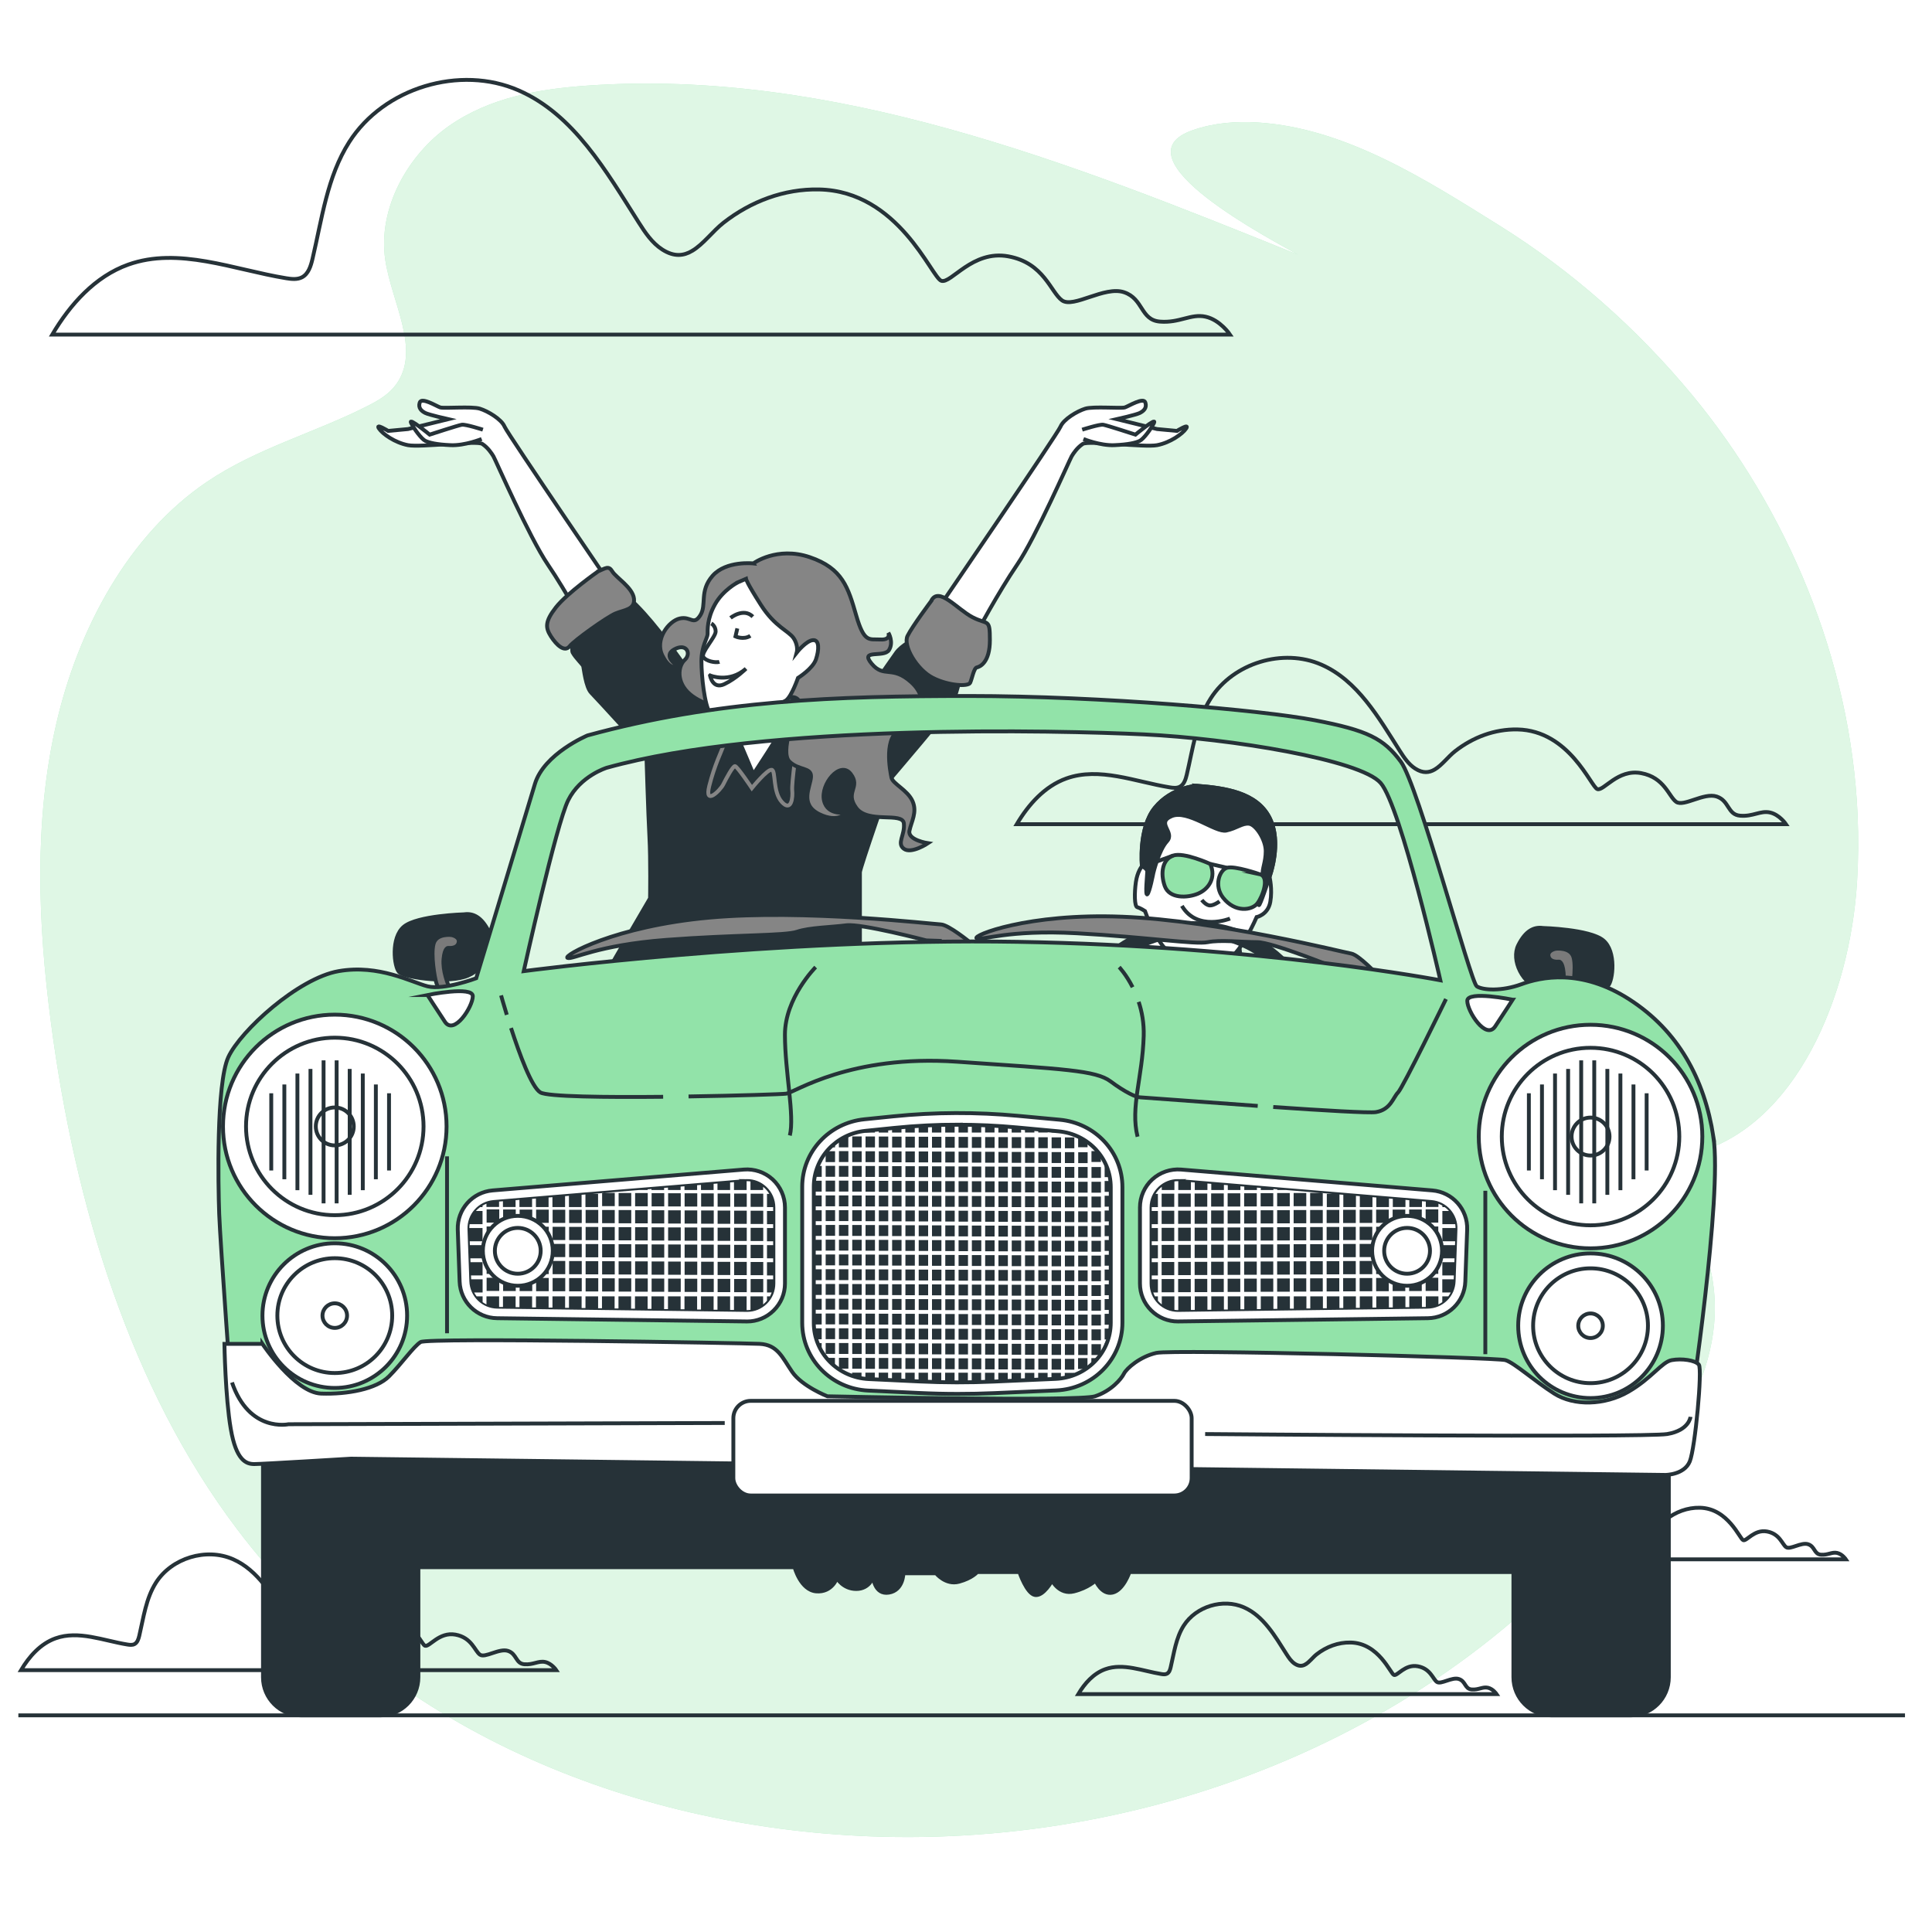 <svg class="animated" id="freepik_stories-convertible-car" xmlns="http://www.w3.org/2000/svg" viewBox="0 0 500 500" version="1.1" xmlns:xlink="http://www.w3.org/1999/xlink" xmlns:svgjs="http://svgjs.com/svgjs"><style>svg#freepik_stories-convertible-car:not(.animated) .animable {opacity: 0;}svg#freepik_stories-convertible-car.animated #freepik--background-simple--inject-228 {animation: 6s Infinite  linear shake;animation-delay: 0s;}svg#freepik_stories-convertible-car.animated #freepik--Clouds--inject-228 {animation: 6s Infinite  linear floating;animation-delay: 0s;}svg#freepik_stories-convertible-car.animated #freepik--Characters--inject-228 {animation: 6s Infinite  linear heartbeat;animation-delay: 0s;}            @keyframes shake {                10%, 90% {                    transform: translate3d(-1px, 0, 0);                  }                  20%, 80% {                    transform: translate3d(2px, 0, 0);                  }                  30%, 50%, 70% {                    transform: translate3d(-4px, 0, 0);                  }                  40%, 60% {                    transform: translate3d(4px, 0, 0);                  }            }                    @keyframes floating {                0% {                    opacity: 1;                    transform: translateY(0px);                }                50% {                    transform: translateY(-10px);                }                100% {                    opacity: 1;                    transform: translateY(0px);                }            }                    @keyframes heartbeat {                0% {                    transform: scale(1);                }                10% {                    transform: scale(1.1);                }                30% {                    transform: scale(1);                }                40% {                    transform: scale(1);                }                50% {                    transform: scale(1.1);                }                60% {                    transform: scale(1);                }                100% {                    transform: scale(1);                }            }        </style><g id="freepik--background-simple--inject-228" class="animable animator-active" style="transform-origin: 245.667px 248.53px;"><g id="elbto7drua8qw" class="animable" style="transform-origin: 245.667px 248.53px;"><path d="M480.75,211.01c-1.79-40.59-18.42-79.3-42.84-108.81-14.29-17.26-31.31-32.25-49.74-43.75-19.13-11.94-39.94-25.32-62.63-26.75-5.6-.35-11.32,.08-16.78,1.96-20.9,7.17,21.55,29.01,27.11,32.23-59.13-23.94-120.32-48.22-184.03-43.72-12.28,.87-24.99,2.99-35.59,10.39s-18.55,21.28-16.54,34.72c1.67,11.11,9.33,23.33,2.76,32.27-1.88,2.55-4.6,4.12-7.28,5.48-13.75,7.01-28.71,10.93-41.68,19.7-20.08,13.58-33.33,37.79-39.04,62.99-5.72,25.2-4.61,51.46-1.3,76.81,6.23,47.7,20.68,94.76,48.13,131.14,39.21,51.96,101.67,77.07,163.54,79.56,74.87,3.02,155.01-27.85,202.43-94.88,7.03-9.94,13.42-20.91,15.72-33.17,2.3-12.26-.24-26.07-8.68-33.8-2.28-2.08-5.19-4.28-5.05-7.63,.19-4.54,5.4-6.23,9.38-7.31,26.11-7.07,40.15-40.53,41.96-70.27,.35-5.74,.39-11.46,.14-17.15Z" style="fill: rgb(146, 227, 169); transform-origin: 245.667px 248.53px;" id="elljbvigym76o" class="animable"></path><g id="ely65u0gdpji"><path d="M480.75,211.01c-1.79-40.59-18.42-79.3-42.84-108.81-14.29-17.26-31.31-32.25-49.74-43.75-19.13-11.94-39.94-25.32-62.63-26.75-5.6-.35-11.32,.08-16.78,1.96-20.9,7.17,21.55,29.01,27.11,32.23-59.13-23.94-120.32-48.22-184.03-43.72-12.28,.87-24.99,2.99-35.59,10.39s-18.55,21.28-16.54,34.72c1.67,11.11,9.33,23.33,2.76,32.27-1.88,2.55-4.6,4.12-7.28,5.48-13.75,7.01-28.71,10.93-41.68,19.7-20.08,13.58-33.33,37.79-39.04,62.99-5.72,25.2-4.61,51.46-1.3,76.81,6.23,47.7,20.68,94.76,48.13,131.14,39.21,51.96,101.67,77.07,163.54,79.56,74.87,3.02,155.01-27.85,202.43-94.88,7.03-9.94,13.42-20.91,15.72-33.17,2.3-12.26-.24-26.07-8.68-33.8-2.28-2.08-5.19-4.28-5.05-7.63,.19-4.54,5.4-6.23,9.38-7.31,26.11-7.07,40.15-40.53,41.96-70.27,.35-5.74,.39-11.46,.14-17.15Z" style="fill: rgb(255, 255, 255); opacity: 0.7; transform-origin: 245.667px 248.53px;" class="animable"></path></g></g></g><g id="freepik--Floor--inject-228" class="animable" style="transform-origin: 248.88px 443.93px;"><line x1="4.75" y1="443.93" x2="493.01" y2="443.93" style="fill: none; stroke: rgb(38, 50, 56); stroke-miterlimit: 10; transform-origin: 248.88px 443.93px;" id="els8ps38wn0us" class="animable"></line></g><g id="freepik--Clouds--inject-228" class="animable" style="transform-origin: 241.57px 229.553px;"><path d="M179.13,64.92c2.89-1.7,5.33-5.1,8.1-7.27,7.06-5.52,15.7-8.81,24.72-8.62,20.69,.42,29.13,22.8,31.66,23.64,2.53,.84,8.02-8.02,17.31-6.33s10.98,9.29,13.93,11.4c2.96,2.11,10.98-3.8,16.04-2.11,5.07,1.69,4.22,7.18,9.29,7.6,5.07,.42,8.02-2.11,11.82-1.27,3.8,.84,6.33,4.64,6.33,4.64-58.69,0-117.39-.01-176.08,0-42.91,0-85.82,0-128.73,0,4.63-7.83,11.09-15.06,19.66-18.12,13.07-4.66,27.21,1.29,40.9,3.53,1.37,.22,2.85,.39,4.08-.25,1.65-.87,2.27-2.88,2.7-4.7,2.45-10.37,3.8-21.34,9.53-30.32,8.94-14.03,28.63-20.01,43.86-13.33,14.31,6.27,22.65,20.94,31.03,34.13,1.68,2.65,3.48,5.35,6.12,7.04,3.07,1.97,5.53,1.65,7.73,.35Z" style="fill: none; stroke: rgb(38, 50, 56); stroke-miterlimit: 10; transform-origin: 165.925px 53.638px;" id="el1d235e3m89p" class="animable"></path><path d="M371.28,199.16c1.89-1.11,3.48-3.33,5.29-4.75,4.61-3.61,10.25-5.75,16.15-5.63,13.51,.28,19.02,14.89,20.68,15.44,1.65,.55,5.24-5.24,11.3-4.14,6.07,1.1,7.17,6.07,9.1,7.44s7.17-2.48,10.48-1.38c3.31,1.1,2.76,4.69,6.07,4.96,3.31,.28,5.24-1.38,7.72-.83,2.48,.55,4.14,3.03,4.14,3.03-38.33,0-76.67,0-115,0-28.02,0-56.05,0-84.07,0,3.03-5.11,7.24-9.84,12.84-11.84,8.53-3.05,17.77,.84,26.71,2.3,.89,.15,1.86,.26,2.66-.16,1.08-.57,1.48-1.88,1.77-3.07,1.6-6.77,2.48-13.94,6.22-19.8,5.84-9.16,18.7-13.07,28.65-8.71,9.35,4.1,14.79,13.67,20.27,22.29,1.1,1.73,2.27,3.49,4,4.6,2,1.28,3.61,1.08,5.05,.23Z" style="fill: none; stroke: rgb(38, 50, 56); stroke-miterlimit: 10; transform-origin: 362.675px 191.768px;" id="elmshit16gbs" class="animable"></path><path d="M80.69,422.4c1.31-.77,2.42-2.32,3.68-3.3,3.21-2.51,7.14-4,11.24-3.92,9.4,.19,13.24,10.36,14.39,10.74s3.64-3.65,7.87-2.88,4.99,4.22,6.33,5.18c1.34,.96,4.99-1.73,7.29-.96,2.3,.77,1.92,3.26,4.22,3.45,2.3,.19,3.64-.96,5.37-.58,1.73,.38,2.88,2.11,2.88,2.11-26.67,0-53.35,0-80.02,0-19.5,0-39,0-58.5,0,2.11-3.56,5.04-6.85,8.93-8.24,5.94-2.12,12.36,.59,18.59,1.6,.62,.1,1.3,.18,1.85-.11,.75-.4,1.03-1.31,1.23-2.13,1.11-4.71,1.73-9.7,4.33-13.78,4.06-6.38,13.01-9.09,19.93-6.06,6.5,2.85,10.29,9.52,14.1,15.51,.76,1.2,1.58,2.43,2.78,3.2,1.39,.89,2.51,.75,3.51,.16Z" style="fill: none; stroke: rgb(38, 50, 56); stroke-miterlimit: 10; transform-origin: 74.7px 417.26px;" id="el88wv4amoawp" class="animable"></path><path d="M337.87,430.72c1.03-.6,1.89-1.81,2.87-2.58,2.51-1.96,5.58-3.13,8.78-3.06,7.35,.15,10.34,8.1,11.24,8.4,.9,.3,2.85-2.85,6.15-2.25,3.3,.6,3.9,3.3,4.95,4.05,1.05,.75,3.9-1.35,5.7-.75,1.8,.6,1.5,2.55,3.3,2.7,1.8,.15,2.85-.75,4.2-.45,1.35,.3,2.25,1.65,2.25,1.65-20.84,0-41.69,0-62.53,0-15.24,0-30.48,0-45.72,0,1.65-2.78,3.94-5.35,6.98-6.44,4.64-1.66,9.66,.46,14.52,1.25,.49,.08,1.01,.14,1.45-.09,.59-.31,.81-1.02,.96-1.67,.87-3.68,1.35-7.58,3.38-10.77,3.18-4.98,10.17-7.11,15.58-4.73,5.08,2.23,8.04,7.44,11.02,12.12,.6,.94,1.24,1.9,2.17,2.5,1.09,.7,1.96,.59,2.75,.13Z" style="fill: none; stroke: rgb(38, 50, 56); stroke-miterlimit: 10; transform-origin: 333.185px 426.718px;" id="elwv5147yj5i" class="animable"></path><path d="M428.26,395.84c1.03-.6,1.89-1.81,2.87-2.58,2.51-1.96,5.58-3.13,8.78-3.06,7.35,.15,10.34,8.1,11.24,8.4,.9,.3,2.85-2.85,6.15-2.25,3.3,.6,3.9,3.3,4.95,4.05,1.05,.75,3.9-1.35,5.7-.75s1.5,2.55,3.3,2.7c1.8,.15,2.85-.75,4.2-.45,1.35,.3,2.25,1.65,2.25,1.65-20.84,0-41.69,0-62.53,0-15.24,0-30.48,0-45.72,0,1.65-2.78,3.94-5.35,6.98-6.44,4.64-1.66,9.66,.46,14.52,1.25,.49,.08,1.01,.14,1.45-.09,.59-.31,.81-1.02,.96-1.67,.87-3.68,1.35-7.58,3.38-10.77,3.18-4.98,10.17-7.11,15.58-4.73,5.08,2.23,8.04,7.44,11.02,12.12,.6,.94,1.24,1.9,2.17,2.5,1.09,.7,1.96,.59,2.75,.13Z" style="fill: none; stroke: rgb(38, 50, 56); stroke-miterlimit: 10; transform-origin: 423.575px 391.838px;" id="elbd9dj3lihqu" class="animable"></path></g><g id="freepik--Characters--inject-228" class="animable" style="transform-origin: 247.8px 273.817px;"><g id="el2exot37mk8s" class="animable" style="transform-origin: 311.869px 226.387px;"><polygon points="296.1 245.14 298.22 235.5 320.44 242.2 321.03 247.49 296.1 245.14" style="fill: rgb(255, 255, 255); stroke: rgb(38, 50, 56); stroke-miterlimit: 10; transform-origin: 308.565px 241.495px;" id="elxg4amobb2he" class="animable"></polygon><path d="M309.68,203.35s-6.49,.39-10.81,5.7c-4.32,5.31-3.34,15.13-3.34,15.13,0,0-1.18,1.38-1.57,4.13-.39,2.75-.39,6.29,.39,6.49,.79,.2,1.97,.98,1.97,.98,0,0,3.19,9.32,7.32,11.48,4.13,2.16,10.81,3.1,14.34,.94,3.54-2.16,7.23-10.85,7.23-10.85,0,0,2.95-.59,3.54-3.93,.59-3.34-.2-6.49-.2-6.49,0,0,3.34-8.84,0-15.33-3.34-6.49-11.4-7.67-18.87-8.25Z" style="fill: rgb(255, 255, 255); stroke: rgb(38, 50, 56); stroke-miterlimit: 10; transform-origin: 311.869px 226.387px;" id="elklyrfsbkul" class="animable"></path><path d="M328.55,211.6c-3.34-6.49-11.4-7.67-18.87-8.25,0,0-6.49,.39-10.81,5.7-4.32,5.31-3.34,15.13-3.34,15.13,0,0,1.38,.59,1.38,1.38s-.59,6.29,0,5.9c.59-.39,1.57-5.5,1.57-5.5,0,0,1.38-5.9,3.54-8.25,2.16-2.36-2.95-4.72,1.18-6.49,4.13-1.77,11.4,4.32,14.15,3.73,2.75-.59,4.13-1.97,5.9-1.77,1.77,.2,4.32,4.13,4.32,7.08s-.98,4.52-.79,6.29c.2,1.77-1.18,7.08-.98,7.67,.2,.59,2.75-7.27,2.75-7.27,0,0,.15-.46,.37-1.16,.77-2.6,2.24-9.1-.37-14.17Z" style="fill: rgb(38, 50, 56); stroke: rgb(38, 50, 56); stroke-miterlimit: 10; transform-origin: 312.734px 218.801px;" id="elvrjzhoe5pgm" class="animable"></path><g id="elkg4oecles1" class="animable" style="transform-origin: 312.226px 228.238px;"><path d="M313.22,223.59s-6.88-3.14-9.63-2.16-3.34,4.52-2.16,7.86c1.18,3.34,5.9,3.14,8.65,1.97,2.75-1.18,4.72-4.13,3.14-7.67Z" style="fill: rgb(146, 227, 169); stroke: rgb(38, 50, 56); stroke-miterlimit: 10; transform-origin: 307.318px 226.637px;" id="eltc5ojh29x1e" class="animable"></path><path d="M325.96,226.23s-6.45-2.24-8.42-1.65c-1.97,.59-3.41,4.7-1.01,7.75,3.14,3.98,7.49,3.25,8.87,1.48,1.38-1.77,3.31-6.99,.55-7.58Z" style="fill: rgb(146, 227, 169); stroke: rgb(38, 50, 56); stroke-miterlimit: 10; transform-origin: 321.314px 229.858px;" id="elujorkbjpijr" class="animable"></path><line x1="317.54" y1="224.58" x2="313.22" y2="223.59" style="fill: none; stroke: rgb(38, 50, 56); stroke-miterlimit: 10; transform-origin: 315.38px 224.085px;" id="el1j8h53s5i52" class="animable"></line><line x1="303.59" y1="221.43" x2="297.1" y2="223.79" style="fill: none; stroke: rgb(38, 50, 56); stroke-miterlimit: 10; transform-origin: 300.345px 222.61px;" id="eln2cju5smw8c" class="animable"></line></g><path d="M315.62,233.27s-1.41,1.06-2.47,1.06-2.12-1.41-2.12-1.41" style="fill: none; stroke: rgb(38, 50, 56); stroke-miterlimit: 10; transform-origin: 313.325px 233.625px;" id="el7itbdmlg9ag" class="animable"></path><path d="M318.33,237.73s-8.47,3.41-12.46-3.29" style="fill: rgb(255, 255, 255); stroke: rgb(38, 50, 56); stroke-miterlimit: 10; transform-origin: 312.1px 236.519px;" id="elc84h3j45l16" class="animable"></path></g><g id="el59dj2kjxxv" class="animable" style="transform-origin: 202.52px 177.243px;"><g id="el1tbxsojf46f" class="animable" style="transform-origin: 275.186px 133.807px;"><path d="M243.22,156.87s30.44-44.54,31.24-46.46c.8-1.92,4.33-4.01,6.41-4.65s9.29,0,10.25-.32c.96-.32,4.81-2.72,5.29-1.28,.48,1.44-.48,2.24-1.44,2.72-.96,.48-5.93,1.6-5.93,1.6l10.41,2.56,5.13,.48s3.36-2.08,2.4-.64c-.96,1.44-4.17,3.69-7.53,4.33-3.36,.64-17.78-1.28-19.23-.32s-2.4,2.4-2.88,3.2c-.48,.8-9.29,20.99-14.1,28.04-4.81,7.05-10.57,17.78-10.57,17.78l-9.45-7.05Z" style="fill: rgb(255, 255, 255); stroke: rgb(38, 50, 56); stroke-miterlimit: 10; transform-origin: 275.186px 133.807px;" id="eljtzpe29xksr" class="animable"></path><path d="M280.07,111.2s4.49-1.44,5.45-1.28c.96,.16,8.33,2.56,8.33,2.56,0,0,5.61-4.65,4.81-3.04s-2.72,4.17-3.69,4.65c-.96,.48-2.88,.96-6.57,1.12-3.69,.16-8.01-1.6-8.01-1.6" style="fill: rgb(255, 255, 255); stroke: rgb(38, 50, 56); stroke-miterlimit: 10; transform-origin: 289.404px 112.161px;" id="elqtgraq08ph" class="animable"></path></g><g id="elxgr978wjhkl" class="animable" style="transform-origin: 129.854px 133.807px;"><path d="M161.82,156.87s-30.44-44.54-31.24-46.46c-.8-1.92-4.33-4.01-6.41-4.65s-9.29,0-10.25-.32c-.96-.32-4.81-2.72-5.29-1.28-.48,1.44,.48,2.24,1.44,2.72,.96,.48,5.93,1.6,5.93,1.6l-10.41,2.56-5.13,.48s-3.36-2.08-2.4-.64c.96,1.44,4.17,3.69,7.53,4.33,3.36,.64,17.78-1.28,19.23-.32s2.4,2.4,2.88,3.2c.48,.8,9.29,20.99,14.1,28.04s10.57,17.78,10.57,17.78l9.45-7.05Z" style="fill: rgb(255, 255, 255); stroke: rgb(38, 50, 56); stroke-miterlimit: 10; transform-origin: 129.854px 133.807px;" id="el130hw6lm8by9" class="animable"></path><path d="M124.97,111.2s-4.49-1.44-5.45-1.28c-.96,.16-8.33,2.56-8.33,2.56,0,0-5.61-4.65-4.81-3.04s2.72,4.17,3.69,4.65c.96,.48,2.88,.96,6.57,1.12,3.69,.16,8.01-1.6,8.01-1.6" style="fill: rgb(255, 255, 255); stroke: rgb(38, 50, 56); stroke-miterlimit: 10; transform-origin: 115.636px 112.161px;" id="els1rynkfym" class="animable"></path></g><path d="M180.09,176.57s-17.46-27.08-23.55-24.51c-6.09,2.56-9.13,15.38-8.33,16.82,.8,1.44,2.56,3.04,2.72,3.52,.16,.48,.64,5.45,2.08,6.89s14.26,15.54,14.26,15.54c0,0,.48,16.02,.8,21.79,.32,5.77,.16,15.86,.16,15.86,0,0-10.41,17.78-10.57,18.27-.16,.48,64.89-4.49,64.89-4.49v-20.51c0-1.12,8.17-24.51,8.17-24.51,0,0,14.74-17.3,15.54-18.75,.8-1.44,1.92-5.77,1.92-5.77,0,0,1.44-3.52,1.44-4.01s-12.18-7.37-12.66-7.37-3.69,1.76-4.97,3.52c-1.28,1.76-3.69,5.29-3.69,5.29l-4.97,2.08-13.3,5.77-23.39-1.76-6.57-3.69Z" style="fill: rgb(38, 50, 56); stroke: rgb(38, 50, 56); stroke-miterlimit: 10; transform-origin: 198.852px 201.335px;" id="el4hf24gr4v8c" class="animable"></path><path d="M187.74,187.04s-.19,4.94-.57,6.09c-.38,1.14-2.28,4.94-3.61,10.27-1.33,5.32,2.85,1.14,3.61-.38s2.47-4.75,3.04-4.75,4.37,5.7,4.37,5.7c0,0,3.99-4.94,5.13-4.75s.19,5.7,2.66,8.37c2.47,2.66,2.85-1.33,2.66-3.04-.19-1.71,1.14-11.98,2.09-15.78" style="fill: none; stroke: rgb(133, 133, 133); stroke-miterlimit: 10; transform-origin: 195.21px 197.76px;" id="elvhd1o94d6al" class="animable"></path><path d="M189.83,184.38s.38,4.94,1.33,7.04c.95,2.09,3.8,8.94,3.8,8.94,0,0,7.04-10.46,8.37-13.69,1.33-3.23,3.2-11.21,3.2-11.21l-16.7,8.92Z" style="fill: rgb(255, 255, 255); stroke: rgb(38, 50, 56); stroke-miterlimit: 10; transform-origin: 198.18px 187.91px;" id="el9ws682gs9q8" class="animable"></path><path d="M194.99,145.81s-7.05-.8-10.57,3.2c-3.52,4.01-1.44,7.53-3.2,10.25-1.76,2.72-2.4,.16-5.29,.8-2.88,.64-6.57,5.45-4.49,9.61,2.08,4.17,4.01,2.72,4.01,2.72,0,0-4.17-2.56-.96-4.33,3.2-1.76,4.49,1.12,2.72,2.72-1.76,1.6-2.24,5.77,1.28,8.81,3.52,3.04,9.29,3.85,9.29,3.85,0,0,14.74-.64,15.7-2.24,.96-1.6,4.17-.64,3.2,1.44-.96,2.08-4.81,12.02-2.4,14.42,2.4,2.4,5.77,1.44,5.61,4.01-.16,2.56-3.04,7.05,2.08,9.61,5.13,2.56,7.21-.48,7.21-.48,0,0-4.97,1.12-5.93-3.04-.96-4.17,4.17-10.41,6.89-6.89s-1.6,4.65,1.44,8.81c3.04,4.17,12.02,.96,12.34,4.01,.32,3.04-1.92,5.13,0,6.57s6.25-1.44,6.25-1.44c0,0-5.29-.8-4.81-3.2,.48-2.4,2.08-4.81,.8-7.69-1.28-2.88-5.13-4.49-5.45-6.09-.32-1.6-2.24-10.9,2.72-12.66,4.97-1.76,7.37-7.53,2.4-12.02-4.97-4.49-7.05-.96-10.25-4.81-3.2-3.85,3.2-1.44,4.49-3.52s-.16-4.49-.16-4.49c0,0,.8,1.92-2.08,1.76-2.88-.16-4.17,.96-6.25-6.25-2.08-7.21-3.52-12.18-12.02-15.06-8.49-2.88-14.58,1.6-14.58,1.6Z" style="fill: rgb(133, 133, 133); stroke: rgb(38, 50, 56); stroke-miterlimit: 10; transform-origin: 205.501px 181.644px;" id="el0fnce7gem42d" class="animable"></path><g id="el1cew87dlyhe" class="animable" style="transform-origin: 196.638px 167.821px;"><path d="M190.82,150.78s-3.69,1.92-5.77,5.61c-2.08,3.69-1.92,6.73-1.92,7.69s-1.6,3.2-1.6,7.05,.8,11.38,2.24,13.46,5.13,1.12,8.01,.32,10.25-2.56,11.7-3.69c1.44-1.12,3.04-5.77,3.04-5.77,0,0,3.85-2.4,4.65-4.81,.8-2.4,.96-5.13-.8-4.97-1.76,.16-4.17,3.2-4.17,3.2,0,0,.48-1.76-.8-3.69s-4.81-2.88-8.49-8.65c-3.69-5.77-3.85-6.73-3.85-6.73l-2.24,.96Z" style="fill: rgb(255, 255, 255); stroke: rgb(38, 50, 56); stroke-miterlimit: 10; transform-origin: 196.638px 167.821px;" id="elaxd3uht4w57" class="animable"></path><path d="M184.09,161.35s1.12,.64,1.12,2.08-3.85,5.45-3.2,6.57c.64,1.12,3.2,1.6,4.17,1.28" style="fill: none; stroke: rgb(38, 50, 56); stroke-miterlimit: 10; transform-origin: 184.058px 166.364px;" id="elcp58g29tt" class="animable"></path><path d="M183.77,174.81s4.97,2.08,9.29-1.76c0,0-2.56,2.56-5.61,4.01-3.04,1.44-3.69-2.24-3.69-2.24Z" style="fill: none; stroke: rgb(38, 50, 56); stroke-miterlimit: 10; transform-origin: 188.41px 175.222px;" id="elt45d2twf12f" class="animable"></path><path d="M189.06,159.91s3.36-2.72,5.77-.32" style="fill: none; stroke: rgb(38, 50, 56); stroke-miterlimit: 10; transform-origin: 191.945px 159.255px;" id="elv7wkavenj8a" class="animable"></path><path d="M190.82,162.63l-.48,2.08s2.08,.96,3.85-.16" style="fill: none; stroke: rgb(38, 50, 56); stroke-miterlimit: 10; transform-origin: 192.265px 163.861px;" id="el4vt7mn4wgbw" class="animable"></path></g><path d="M240.97,155.58s-4.81,6.41-6.09,8.97,2.4,8.81,6.57,10.9,9.13,2.24,9.61,1.28c.48-.96,.96-3.85,1.76-4.01s3.36-1.28,3.36-7.05-.48-3.85-4.49-5.93-8.81-8.17-10.73-4.17Z" style="fill: rgb(133, 133, 133); stroke: rgb(38, 50, 56); stroke-miterlimit: 10; transform-origin: 245.401px 165.768px;" id="elo1hgrs2v51n" class="animable"></path><path d="M154.77,147.89s-8.01,5.61-10.9,9.29c-2.88,3.69-2.72,5.29-1.28,7.53,1.44,2.24,3.52,4.17,4.81,2.56,1.28-1.6,9.61-7.53,11.86-8.49,2.24-.96,5.13-.96,4.81-3.85-.32-2.88-4.65-5.45-5.61-7.05-.96-1.6-1.76-.8-3.69,0Z" style="fill: rgb(133, 133, 133); stroke: rgb(38, 50, 56); stroke-miterlimit: 10; transform-origin: 152.838px 157.41px;" id="eljf47ir1uwf" class="animable"></path></g><g id="elqrxojahz1x" class="animable" style="transform-origin: 247.8px 312.025px;"><path d="M308.74,298.38c-18,0-32.65-13.45-32.65-29.99s14.65-29.99,32.65-29.99,32.65,13.45,32.65,29.99-14.65,29.99-32.65,29.99Zm0-55.97c-15.8,0-28.65,11.66-28.65,25.99s12.85,25.99,28.65,25.99,28.65-11.66,28.65-25.99-12.85-25.99-28.65-25.99Z" style="fill: rgb(38, 50, 56); transform-origin: 308.74px 268.39px;" id="el2ezf1hpg5ml" class="animable"></path><g id="elw8s2h4cfbvc" class="animable" style="transform-origin: 251.681px 244.58px;"><path d="M356.58,252.37s-4.93-5.26-6.9-5.59c-1.97-.33-34.5-8.54-59.14-9.53-24.64-.99-39.1,4.93-37.78,5.59,1.31,.66,7.89-2.3,25.96-1.31,18.07,.99,30.55,2.96,33.84,2.3,3.29-.66,8.87,0,12.81,0s20.04,6.57,20.04,6.57l3.94,.66" style="fill: rgb(133, 133, 133); stroke: rgb(38, 50, 56); stroke-miterlimit: 10; transform-origin: 304.628px 244.754px;" id="elfheo3kd0g6" class="animable"></path><path d="M251.06,243.88s-5.57-4.57-7.57-4.64c-2-.07-35.31-3.99-59.87-1.77s-38.13,9.96-36.74,10.44c1.39,.48,7.52-3.3,25.57-4.67,18.05-1.37,30.68-1.03,33.85-2.11,3.17-1.08,8.8-1.15,12.7-1.66,3.91-.51,20.72,3.91,20.72,3.91l3.99,.14" style="fill: rgb(133, 133, 133); stroke: rgb(38, 50, 56); stroke-miterlimit: 10; transform-origin: 198.921px 242.371px;" id="elis07jqv63nj" class="animable"></path></g><g id="el6hmr270ti1v" class="animable" style="transform-origin: 247.8px 312.025px;"><path d="M105.85,405.59h99.79s1.56,5.94,5.63,6.26c4.07,.31,5.32-3.44,5.32-3.44,0,0,1.56,2.82,5.01,2.82s4.38-3.13,4.38-3.13c0,0,.31,4.69,4.07,4.07,3.75-.63,3.75-5.01,3.75-5.01h8.45s2.5,3.13,5.94,2.19c3.44-.94,4.69-2.5,4.69-2.5h10.95s1.88,5.63,4.07,5.94c2.19,.31,4.38-3.75,4.38-3.75,0,0,1.88,3.75,5.63,2.82,3.75-.94,5.63-2.82,5.63-2.82,0,0,1.56,3.75,4.38,3.13,2.82-.63,4.38-5.32,4.38-5.32h106.36v-33.47H103.66l2.19,32.22Z" style="fill: rgb(38, 50, 56); stroke: rgb(38, 50, 56); stroke-miterlimit: 10; transform-origin: 251.16px 393.093px;" id="ely05fg2sov1" class="animable"></path><path d="M81.51,358.57h13.3c7.43,0,13.47,6.03,13.47,13.47v62.03c0,5.44-4.42,9.86-9.86,9.86h-20.5c-5.44,0-9.86-4.42-9.86-9.86v-62.03c0-7.43,6.03-13.47,13.47-13.47Z" style="fill: rgb(38, 50, 56); stroke: rgb(38, 50, 56); stroke-miterlimit: 10; transform-origin: 88.17px 401.25px;" id="el9zhxeon57jh" class="animable"></path><path d="M405.12,358.57h13.3c7.43,0,13.47,6.03,13.47,13.47v62.03c0,5.44-4.42,9.86-9.86,9.86h-20.5c-5.44,0-9.86-4.42-9.86-9.86v-62.03c0-7.43,6.03-13.47,13.47-13.47Z" style="fill: rgb(38, 50, 56); stroke: rgb(38, 50, 56); stroke-miterlimit: 10; transform-origin: 411.78px 401.25px;" id="elw730xhogfnl" class="animable"></path><g id="eljo0mrdy90nn" class="animable" style="transform-origin: 114.613px 246.751px;"><path d="M120.14,236.62s-12.08,.32-15.58,3.18c-3.5,2.86-2.54,10.49-1.27,11.77s11.45,2.86,16.85,1.27,8.27-7.95,6.36-11.77c-1.91-3.82-4.13-4.77-6.36-4.45Z" style="fill: rgb(38, 50, 56); stroke: rgb(38, 50, 56); stroke-miterlimit: 10; transform-origin: 114.613px 245.036px;" id="elp464mhdpal" class="animable"></path><path d="M116.94,242s-4.02-.57-4.74,2.3c-.72,2.87,.29,8.62,.72,10.05,.43,1.44,1.01,2.59,1.44,2.59s2.15-.57,1.87-1.44c-.29-.86-1.72-4.17-1.44-7.32,.29-3.16,1.29-2.87,1.29-2.87,0,0,2.15,.29,2.59-1.29s-1.72-2.01-1.72-2.01Z" style="fill: rgb(122, 122, 122); stroke: rgb(38, 50, 56); stroke-miterlimit: 10; transform-origin: 115.339px 249.447px;" id="elx7xn3j8jqp" class="animable"></path></g><g id="eltr10v2fcv8" class="animable" style="transform-origin: 404.827px 250.296px;"><path d="M399.3,240.16s12.08,.32,15.58,3.18c3.5,2.86,2.54,10.49,1.27,11.77s-11.45,2.86-16.85,1.27-8.27-7.95-6.36-11.77c1.91-3.82,4.13-4.77,6.36-4.45Z" style="fill: rgb(38, 50, 56); stroke: rgb(38, 50, 56); stroke-miterlimit: 10; transform-origin: 404.827px 248.576px;" id="ellw4pd043w" class="animable"></path><path d="M402.51,245.55s4.02-.57,4.74,2.3c.72,2.87-.29,8.62-.72,10.05-.43,1.44-1.01,2.59-1.44,2.59s-2.15-.57-1.87-1.44c.29-.86,1.72-4.17,1.44-7.32-.29-3.16-1.29-2.87-1.29-2.87,0,0-2.15,.29-2.59-1.29-.43-1.58,1.72-2.01,1.72-2.01Z" style="fill: rgb(122, 122, 122); stroke: rgb(38, 50, 56); stroke-miterlimit: 10; transform-origin: 404.112px 252.997px;" id="el41n55n078nd" class="animable"></path></g><path d="M443.44,294.27c-2.36-15.19-9.16-27.49-21.73-35.61-12.57-8.12-23.04-5.76-28.01-3.93s-9.95,1.57-11.52,.52-15.19-52.1-19.64-58.12c-4.45-6.02-8.64-8.12-22.25-10.73-13.61-2.62-55.24-6.28-89.54-6.28s-65.19,1.05-98.71,10.21c0,0-11.26,4.71-13.61,12.57s-15.19,50.27-15.19,50.27c0,0-8.38,3.14-12.57,2.09-4.19-1.05-12.57-5.76-23.04-3.93-10.47,1.83-25.4,15.45-28.54,22.25-3.14,6.81-2.62,33.25-2.36,40.58,.26,7.33,3.4,50.15,3.4,50.15l377.28,.79s8.38-55.65,6.02-70.84Zm-180.13-50.53c-62.84-1.05-127.77,7.59-127.77,7.59,0,0,8.38-37.96,11.52-44.25s9.95-8.38,9.95-8.38c41.37-11.52,116.77-9.69,139.03-8.64s56.03,6.55,61.27,12.57c5.24,6.02,15.45,51.06,15.45,51.06,0,0-46.6-8.9-109.44-9.95Z" style="fill: rgb(146, 227, 169); stroke: rgb(38, 50, 56); stroke-miterlimit: 10; transform-origin: 250.189px 272.61px;" id="el3fxlvqdhyz2" class="animable"></path><g id="el0jcz3sp68osb" class="animable" style="transform-origin: 411.63px 294.14px;"><g id="elzrla36a6o"><circle cx="411.63" cy="294.14" r="28.93" style="fill: rgb(255, 255, 255); stroke: rgb(38, 50, 56); stroke-miterlimit: 10; transform-origin: 411.63px 294.14px; transform: rotate(-22.92deg);" class="animable"></circle></g><circle cx="411.63" cy="294.14" r="22.97" style="fill: rgb(255, 255, 255); stroke: rgb(38, 50, 56); stroke-miterlimit: 10; transform-origin: 411.63px 294.14px;" id="elejrwxs8gtat" class="animable"></circle><circle cx="411.63" cy="294.14" r="4.91" style="fill: rgb(255, 255, 255); stroke: rgb(38, 50, 56); stroke-miterlimit: 10; transform-origin: 411.63px 294.14px;" id="elbpnqicepjx6" class="animable"></circle><g id="el7r000w01ezo" class="animable" style="transform-origin: 410.91px 292.925px;"><line x1="399.06" y1="280.66" x2="399.06" y2="305.19" style="fill: rgb(255, 255, 255); stroke: rgb(38, 50, 56); stroke-miterlimit: 10; transform-origin: 399.06px 292.925px;" id="elp0xoouipyc" class="animable"></line><line x1="402.44" y1="277.83" x2="402.44" y2="308.02" style="fill: rgb(255, 255, 255); stroke: rgb(38, 50, 56); stroke-miterlimit: 10; transform-origin: 402.44px 292.925px;" id="elyhzt5dkw3x" class="animable"></line><line x1="405.83" y1="276.64" x2="405.83" y2="309.22" style="fill: rgb(255, 255, 255); stroke: rgb(38, 50, 56); stroke-miterlimit: 10; transform-origin: 405.83px 292.93px;" id="elrlfp184ojub" class="animable"></line><line x1="409.21" y1="274.42" x2="409.21" y2="311.43" style="fill: rgb(255, 255, 255); stroke: rgb(38, 50, 56); stroke-miterlimit: 10; transform-origin: 409.21px 292.925px;" id="el2568gdl33nw" class="animable"></line><line x1="412.59" y1="274.42" x2="412.59" y2="311.43" style="fill: rgb(255, 255, 255); stroke: rgb(38, 50, 56); stroke-miterlimit: 10; transform-origin: 412.59px 292.925px;" id="elh4ud73uxicn" class="animable"></line><line x1="415.98" y1="276.64" x2="415.98" y2="309.22" style="fill: rgb(255, 255, 255); stroke: rgb(38, 50, 56); stroke-miterlimit: 10; transform-origin: 415.98px 292.93px;" id="el7lg5cwan515" class="animable"></line><line x1="419.36" y1="277.83" x2="419.36" y2="308.02" style="fill: rgb(255, 255, 255); stroke: rgb(38, 50, 56); stroke-miterlimit: 10; transform-origin: 419.36px 292.925px;" id="elya6y79qv1vb" class="animable"></line><line x1="422.74" y1="280.66" x2="422.74" y2="305.19" style="fill: rgb(255, 255, 255); stroke: rgb(38, 50, 56); stroke-miterlimit: 10; transform-origin: 422.74px 292.925px;" id="elfsbfv91zp76" class="animable"></line><line x1="426.15" y1="282.94" x2="426.15" y2="302.92" style="fill: rgb(255, 255, 255); stroke: rgb(38, 50, 56); stroke-miterlimit: 10; transform-origin: 426.15px 292.93px;" id="elnvb1b0ae4jg" class="animable"></line><line x1="395.67" y1="282.94" x2="395.67" y2="302.92" style="fill: rgb(255, 255, 255); stroke: rgb(38, 50, 56); stroke-miterlimit: 10; transform-origin: 395.67px 292.93px;" id="eluhwl8nawpm" class="animable"></line></g></g><g id="elctoywj76m5r" class="animable" style="transform-origin: 411.63px 343.1px;"><g id="el5pk6eo7toz4"><circle cx="411.63" cy="343.1" r="18.72" style="fill: rgb(255, 255, 255); stroke: rgb(38, 50, 56); stroke-miterlimit: 10; transform-origin: 411.63px 343.1px; transform: rotate(-80.84deg);" class="animable"></circle></g><circle cx="411.63" cy="343.1" r="14.86" style="fill: rgb(255, 255, 255); stroke: rgb(38, 50, 56); stroke-miterlimit: 10; transform-origin: 411.63px 343.1px;" id="ell71tcngik6r" class="animable"></circle><circle cx="411.63" cy="343.1" r="3.18" style="fill: rgb(255, 255, 255); stroke: rgb(38, 50, 56); stroke-miterlimit: 10; transform-origin: 411.63px 343.1px;" id="el7kkg4o4jf7e" class="animable"></circle></g><g id="el5smh9dejeok" class="animable" style="transform-origin: 86.64px 291.52px;"><g id="elhl09k7ip4pg"><circle cx="86.64" cy="291.52" r="28.93" style="fill: rgb(255, 255, 255); stroke: rgb(38, 50, 56); stroke-miterlimit: 10; transform-origin: 86.64px 291.52px; transform: rotate(-52.29deg);" class="animable"></circle></g><circle cx="86.64" cy="291.52" r="22.97" style="fill: rgb(255, 255, 255); stroke: rgb(38, 50, 56); stroke-miterlimit: 10; transform-origin: 86.64px 291.52px;" id="elpqqu877doui" class="animable"></circle><circle cx="86.64" cy="291.52" r="4.91" style="fill: rgb(255, 255, 255); stroke: rgb(38, 50, 56); stroke-miterlimit: 10; transform-origin: 86.64px 291.52px;" id="elurdzpq0ugmr" class="animable"></circle><g id="elxil4lsjuark" class="animable" style="transform-origin: 85.44px 292.925px;"><line x1="73.59" y1="280.66" x2="73.59" y2="305.19" style="fill: rgb(255, 255, 255); stroke: rgb(38, 50, 56); stroke-miterlimit: 10; transform-origin: 73.59px 292.925px;" id="elq8rwbd31mpd" class="animable"></line><line x1="76.97" y1="277.83" x2="76.97" y2="308.02" style="fill: rgb(255, 255, 255); stroke: rgb(38, 50, 56); stroke-miterlimit: 10; transform-origin: 76.97px 292.925px;" id="elzywnc35wx3n" class="animable"></line><line x1="80.35" y1="276.64" x2="80.35" y2="309.22" style="fill: rgb(255, 255, 255); stroke: rgb(38, 50, 56); stroke-miterlimit: 10; transform-origin: 80.35px 292.93px;" id="eluif0wspz6pg" class="animable"></line><line x1="83.74" y1="274.42" x2="83.74" y2="311.43" style="fill: rgb(255, 255, 255); stroke: rgb(38, 50, 56); stroke-miterlimit: 10; transform-origin: 83.74px 292.925px;" id="ela5d15a9faj" class="animable"></line><line x1="87.12" y1="274.42" x2="87.12" y2="311.43" style="fill: rgb(255, 255, 255); stroke: rgb(38, 50, 56); stroke-miterlimit: 10; transform-origin: 87.12px 292.925px;" id="elkzij5u0qer" class="animable"></line><line x1="90.5" y1="276.64" x2="90.5" y2="309.22" style="fill: rgb(255, 255, 255); stroke: rgb(38, 50, 56); stroke-miterlimit: 10; transform-origin: 90.5px 292.93px;" id="el0itgvqj4e6qe" class="animable"></line><line x1="93.89" y1="277.83" x2="93.89" y2="308.02" style="fill: rgb(255, 255, 255); stroke: rgb(38, 50, 56); stroke-miterlimit: 10; transform-origin: 93.89px 292.925px;" id="eldw4v1vzml2b" class="animable"></line><line x1="97.27" y1="280.66" x2="97.27" y2="305.19" style="fill: rgb(255, 255, 255); stroke: rgb(38, 50, 56); stroke-miterlimit: 10; transform-origin: 97.27px 292.925px;" id="elfs0naus55x" class="animable"></line><line x1="100.68" y1="282.94" x2="100.68" y2="302.92" style="fill: rgb(255, 255, 255); stroke: rgb(38, 50, 56); stroke-miterlimit: 10; transform-origin: 100.68px 292.93px;" id="elcl6xawuh04m" class="animable"></line><line x1="70.2" y1="282.94" x2="70.2" y2="302.92" style="fill: rgb(255, 255, 255); stroke: rgb(38, 50, 56); stroke-miterlimit: 10; transform-origin: 70.2px 292.93px;" id="elkq0gewg7uka" class="animable"></line></g></g><g id="elrb6urijgiz" class="animable" style="transform-origin: 86.64px 340.48px;"><circle cx="86.64" cy="340.48" r="18.72" style="fill: rgb(255, 255, 255); stroke: rgb(38, 50, 56); stroke-miterlimit: 10; transform-origin: 86.64px 340.48px;" id="elg7wzjxr6k4v" class="animable"></circle><circle cx="86.64" cy="340.48" r="14.86" style="fill: rgb(255, 255, 255); stroke: rgb(38, 50, 56); stroke-miterlimit: 10; transform-origin: 86.64px 340.48px;" id="elipmw43c05kq" class="animable"></circle><circle cx="86.64" cy="340.48" r="3.18" style="fill: rgb(255, 255, 255); stroke: rgb(38, 50, 56); stroke-miterlimit: 10; transform-origin: 86.64px 340.48px;" id="elknhlno3nrd" class="animable"></circle></g><path d="M248.01,291.06c-5.53,0-11.05,.28-16.54,.84l-7.46,.76c-7.64,.78-13.4,7-13.4,14.48v35.22c0,7.78,6.25,14.16,14.23,14.54l13.15,.62c6.37,.3,12.82,.31,19.18,.03l16.01-.7c8.01-.35,14.28-6.74,14.28-14.54v-35.04c0-7.54-5.81-13.77-13.53-14.49l-10.76-1c-5.04-.47-10.11-.7-15.18-.7Z" style="fill: rgb(38, 50, 56); stroke: rgb(38, 50, 56); stroke-miterlimit: 10; transform-origin: 249.035px 324.406px;" id="elp32vzjr3f5" class="animable"></path><path d="M286.35,301.72c-.39-.93-.88-1.8-1.44-2.62v1.62h-2.44v-2.82h1.51c-.3-.35-.61-.68-.95-1h-.57v-.52c-.32-.28-.65-.54-1-.8v1.32h-2.44v-2.75c-.99-.47-2.05-.82-3.16-1.07h-.28v-.07c-.33-.07-.66-.12-1-.16v.23h-2.44v-.48l-1-.09v.58h-2.44v-.8l-1-.09v.9h-2.44v-1.13l-1-.09v1.22h-2.44v-1.43c-.33-.03-.67-.06-1-.08v1.51h-2.44v-1.69c-.33-.02-.67-.04-1-.06v1.74h-2.44v-1.87c-.33-.01-.67-.02-1-.03v1.91h-2.44v-1.98c-.33,0-.67,0-1-.01v2h-2.44v-2.02s-.05,0-.07,0c-.31,0-.62,0-.93,.01v2.01h-2.44v-1.98c-.33,0-.67,0-1,.02v1.96h-2.44v-1.87c-.33,.01-.67,.02-1,.04v1.83h-2.44v-1.69c-.33,.02-.67,.04-1,.06v1.63h-2.44v-1.44c-.33,.03-.67,.06-1,.09v1.35h-2.44v-1.13l-1,.1v1.03h-2.44v-.78l-1,.1v.68h-2.44v-.43c-.34,.03-.67,.09-1,.15v.28h-1.32c-.96,.25-1.88,.58-2.75,1h.63v2.82h-2.44v-1.79c-.34,.23-.68,.47-1,.72v1.07h-1.2c-.32,.32-.63,.65-.92,1h2.13v2.82h-2.44v-2.45c-.36,.46-.69,.95-1,1.45v1h-.56c-.16,.33-.32,.66-.46,1h1.01v2.82h-1.84c-.06,.33-.11,.66-.15,1h1.98v2.82h-2.08v1h2.08v2.82h-2.08v1h2.08v2.82h-2.08v1h2.08v2.82h-2.08v1h2.08v2.82h-2.08v1h2.08v2.82h-2.08v1h2.08v2.82h-2.08v1h2.08v2.82h-2.08v1h2.08v2.82h-2.08v1h2.08v2.82h-2.06c0,.34,.02,.67,.05,1h2.01v2.82h-1.44c.11,.34,.23,.67,.36,1h1.07v2.15c.35,.58,.73,1.14,1.16,1.67h2.28v2.23c.77,.61,1.59,1.14,2.48,1.59h.96v.46c.33,.14,.66,.28,1,.4v-.85h2.44v1.46c.33,.06,.66,.1,1,.13v-1.59h2.44v1.74l1,.05v-1.79h2.44v1.9l1,.05v-1.95h2.44v2.07l1,.05v-2.11h2.44v2.23l1,.05v-2.28h2.44v2.36c.33,.01,.67,.02,1,.04v-2.4h2.44v2.47c.33,0,.67,0,1,.01v-2.48h2.44v2.51c.33,0,.67,0,1,0v-2.51h2.44v2.49c.33,0,.67,0,1,0v-2.48h2.44v2.42c.33,0,.67-.02,1-.03v-2.39h2.44v2.31l1-.04v-2.26h2.44v2.16l1-.04v-2.11h2.44v2.01l1-.04v-1.96h2.44v1.85l1-.04v-1.81h2.44v1.7l1-.04v-1.66h2.44v1.49c.34-.05,.67-.11,1-.18v-1.31h2.44v.59c.34-.13,.67-.27,1-.42v-.17h.34c.6-.3,1.17-.63,1.72-1h-2.06v-2.82h2.44v2.55c.34-.25,.68-.51,1-.79v-1.76h1.72c.67-.81,1.24-1.7,1.72-2.64v-1.18h.54c.13-.33,.26-.66,.36-1h-.9v-2.82h1.48c.03-.33,.04-.66,.05-1h-1.53v-2.82h1.56v-1h-1.56v-2.82h1.56v-1h-1.56v-2.82h1.56v-1h-1.56v-2.82h1.56v-1h-1.56v-2.82h1.56v-1h-1.56v-2.82h1.56v-1h-1.56v-2.82h1.56v-1h-1.56v-2.82h1.56v-1h-1.56v-2.82h1.56v-1h-1.56v-2.82h1.45c-.04-.34-.08-.67-.15-1h-1.3v-2.82h.44Zm-70.23,48.67h-2.44v-2.82h2.44v2.82Zm0-3.82h-2.44v-2.82h2.44v2.82Zm0-3.82h-2.44v-2.82h2.44v2.82Zm0-3.82h-2.44v-2.82h2.44v2.82Zm0-3.82h-2.44v-2.82h2.44v2.82Zm0-3.82h-2.44v-2.82h2.44v2.82Zm0-3.82h-2.44v-2.82h2.44v2.82Zm0-3.82h-2.44v-2.82h2.44v2.82Zm0-3.82h-2.44v-2.82h2.44v2.82Zm0-3.82h-2.44v-2.82h2.44v2.82Zm0-3.82h-2.44v-2.82h2.44v2.82Zm0-3.82h-2.44v-2.82h2.44v2.82Zm0-3.82h-2.44v-2.82h2.44v2.82Zm3.44,49.67h-2.44v-2.82h2.44v2.82Zm0-3.82h-2.44v-2.82h2.44v2.82Zm0-3.82h-2.44v-2.82h2.44v2.82Zm0-3.82h-2.44v-2.82h2.44v2.82Zm0-3.82h-2.44v-2.82h2.44v2.82Zm0-3.82h-2.44v-2.82h2.44v2.82Zm0-3.82h-2.44v-2.82h2.44v2.82Zm0-3.82h-2.44v-2.82h2.44v2.82Zm0-3.82h-2.44v-2.82h2.44v2.82Zm0-3.82h-2.44v-2.82h2.44v2.82Zm0-3.82h-2.44v-2.82h2.44v2.82Zm0-3.82h-2.44v-2.82h2.44v2.82Zm0-3.82h-2.44v-2.82h2.44v2.82Zm0-3.82h-2.44v-2.82h2.44v2.82Zm0-3.82h-2.44v-2.82h2.44v2.82Zm3.44,53.5h-2.44v-2.82h2.44v2.82Zm0-3.82h-2.44v-2.82h2.44v2.82Zm0-3.82h-2.44v-2.82h2.44v2.82Zm0-3.82h-2.44v-2.82h2.44v2.82Zm0-3.82h-2.44v-2.82h2.44v2.82Zm0-3.82h-2.44v-2.82h2.44v2.82Zm0-3.82h-2.44v-2.82h2.44v2.82Zm0-3.82h-2.44v-2.82h2.44v2.82Zm0-3.82h-2.44v-2.82h2.44v2.82Zm0-3.82h-2.44v-2.82h2.44v2.82Zm0-3.82h-2.44v-2.82h2.44v2.82Zm0-3.82h-2.44v-2.82h2.44v2.82Zm0-3.82h-2.44v-2.82h2.44v2.82Zm0-3.82h-2.44v-2.82h2.44v2.82Zm0-3.82h-2.44v-2.82h2.44v2.82Zm0-3.82h-2.44v-2.82h2.44v2.82Zm3.44,57.32h-2.44v-2.82h2.44v2.82Zm0-3.82h-2.44v-2.82h2.44v2.82Zm0-3.82h-2.44v-2.82h2.44v2.82Zm0-3.82h-2.44v-2.82h2.44v2.82Zm0-3.82h-2.44v-2.82h2.44v2.82Zm0-3.82h-2.44v-2.82h2.44v2.82Zm0-3.82h-2.44v-2.82h2.44v2.82Zm0-3.82h-2.44v-2.82h2.44v2.82Zm0-3.82h-2.44v-2.82h2.44v2.82Zm0-3.82h-2.44v-2.82h2.44v2.82Zm0-3.82h-2.44v-2.82h2.44v2.82Zm0-3.82h-2.44v-2.82h2.44v2.82Zm0-3.82h-2.44v-2.82h2.44v2.82Zm0-3.82h-2.44v-2.82h2.44v2.82Zm0-3.82h-2.44v-2.82h2.44v2.82Zm0-3.82h-2.44v-2.82h2.44v2.82Zm3.44,57.32h-2.44v-2.82h2.44v2.82Zm0-3.82h-2.44v-2.82h2.44v2.82Zm0-3.82h-2.44v-2.82h2.44v2.82Zm0-3.82h-2.44v-2.82h2.44v2.82Zm0-3.82h-2.44v-2.82h2.44v2.82Zm0-3.82h-2.44v-2.82h2.44v2.82Zm0-3.82h-2.44v-2.82h2.44v2.82Zm0-3.82h-2.44v-2.82h2.44v2.82Zm0-3.82h-2.44v-2.82h2.44v2.82Zm0-3.82h-2.44v-2.82h2.44v2.82Zm0-3.82h-2.44v-2.82h2.44v2.82Zm0-3.82h-2.44v-2.82h2.44v2.82Zm0-3.82h-2.44v-2.82h2.44v2.82Zm0-3.82h-2.44v-2.82h2.44v2.82Zm0-3.82h-2.44v-2.82h2.44v2.82Zm0-3.82h-2.44v-2.82h2.44v2.82Zm3.44,57.32h-2.44v-2.82h2.44v2.82Zm0-3.82h-2.44v-2.82h2.44v2.82Zm0-3.82h-2.44v-2.82h2.44v2.82Zm0-3.82h-2.44v-2.82h2.44v2.82Zm0-3.82h-2.44v-2.82h2.44v2.82Zm0-3.82h-2.44v-2.82h2.44v2.82Zm0-3.82h-2.44v-2.82h2.44v2.82Zm0-3.82h-2.44v-2.82h2.44v2.82Zm0-3.82h-2.44v-2.82h2.44v2.82Zm0-3.82h-2.44v-2.82h2.44v2.82Zm0-3.82h-2.44v-2.82h2.44v2.82Zm0-3.82h-2.44v-2.82h2.44v2.82Zm0-3.82h-2.44v-2.82h2.44v2.82Zm0-3.82h-2.44v-2.82h2.44v2.82Zm0-3.82h-2.44v-2.82h2.44v2.82Zm0-3.82h-2.44v-2.82h2.44v2.82Zm3.44,57.32h-2.44v-2.82h2.44v2.82Zm0-3.82h-2.44v-2.82h2.44v2.82Zm0-3.82h-2.44v-2.82h2.44v2.82Zm0-3.82h-2.44v-2.82h2.44v2.82Zm0-3.82h-2.44v-2.82h2.44v2.82Zm0-3.82h-2.44v-2.82h2.44v2.82Zm0-3.82h-2.44v-2.82h2.44v2.82Zm0-3.82h-2.44v-2.82h2.44v2.82Zm0-3.82h-2.44v-2.82h2.44v2.82Zm0-3.82h-2.44v-2.82h2.44v2.82Zm0-3.82h-2.44v-2.82h2.44v2.82Zm0-3.82h-2.44v-2.82h2.44v2.82Zm0-3.82h-2.44v-2.82h2.44v2.82Zm0-3.82h-2.44v-2.82h2.44v2.82Zm0-3.82h-2.44v-2.82h2.44v2.82Zm0-3.82h-2.44v-2.82h2.44v2.82Zm3.44,57.32h-2.44v-2.82h2.44v2.82Zm0-3.82h-2.44v-2.82h2.44v2.82Zm0-3.82h-2.44v-2.82h2.44v2.82Zm0-3.82h-2.44v-2.82h2.44v2.82Zm0-3.82h-2.44v-2.82h2.44v2.82Zm0-3.82h-2.44v-2.82h2.44v2.82Zm0-3.82h-2.44v-2.82h2.44v2.82Zm0-3.82h-2.44v-2.82h2.44v2.82Zm0-3.82h-2.44v-2.82h2.44v2.82Zm0-3.82h-2.44v-2.82h2.44v2.82Zm0-3.82h-2.44v-2.82h2.44v2.82Zm0-3.82h-2.44v-2.82h2.44v2.82Zm0-3.82h-2.44v-2.82h2.44v2.82Zm0-3.82h-2.44v-2.82h2.44v2.82Zm0-3.82h-2.44v-2.82h2.44v2.82Zm0-3.82h-2.44v-2.82h2.44v2.82Zm3.44,57.32h-2.44v-2.82h2.44v2.82Zm0-3.82h-2.44v-2.82h2.44v2.82Zm0-3.82h-2.44v-2.82h2.44v2.82Zm0-3.82h-2.44v-2.82h2.44v2.82Zm0-3.82h-2.44v-2.82h2.44v2.82Zm0-3.82h-2.44v-2.82h2.44v2.82Zm0-3.82h-2.44v-2.82h2.44v2.82Zm0-3.82h-2.44v-2.82h2.44v2.82Zm0-3.82h-2.44v-2.82h2.44v2.82Zm0-3.82h-2.44v-2.82h2.44v2.82Zm0-3.82h-2.44v-2.82h2.44v2.82Zm0-3.82h-2.44v-2.82h2.44v2.82Zm0-3.82h-2.44v-2.82h2.44v2.82Zm0-3.82h-2.44v-2.82h2.44v2.82Zm0-3.82h-2.44v-2.82h2.44v2.82Zm0-3.82h-2.44v-2.82h2.44v2.82Zm3.44,57.32h-2.44v-2.82h2.44v2.82Zm0-3.82h-2.44v-2.82h2.44v2.82Zm0-3.82h-2.44v-2.82h2.44v2.82Zm0-3.82h-2.44v-2.82h2.44v2.82Zm0-3.82h-2.44v-2.82h2.44v2.82Zm0-3.82h-2.44v-2.82h2.44v2.82Zm0-3.82h-2.44v-2.82h2.44v2.82Zm0-3.82h-2.44v-2.82h2.44v2.82Zm0-3.82h-2.44v-2.82h2.44v2.82Zm0-3.82h-2.44v-2.82h2.44v2.82Zm0-3.82h-2.44v-2.82h2.44v2.82Zm0-3.82h-2.44v-2.82h2.44v2.82Zm0-3.82h-2.44v-2.82h2.44v2.82Zm0-3.82h-2.44v-2.82h2.44v2.82Zm0-3.82h-2.44v-2.82h2.44v2.82Zm0-3.82h-2.44v-2.82h2.44v2.82Zm3.44,57.32h-2.44v-2.82h2.44v2.82Zm0-3.82h-2.44v-2.82h2.44v2.82Zm0-3.82h-2.44v-2.82h2.44v2.82Zm0-3.82h-2.44v-2.82h2.44v2.82Zm0-3.82h-2.44v-2.82h2.44v2.82Zm0-3.82h-2.44v-2.82h2.44v2.82Zm0-3.82h-2.44v-2.82h2.44v2.82Zm0-3.82h-2.44v-2.82h2.44v2.82Zm0-3.82h-2.44v-2.82h2.44v2.82Zm0-3.82h-2.44v-2.82h2.44v2.82Zm0-3.82h-2.44v-2.82h2.44v2.82Zm0-3.82h-2.44v-2.82h2.44v2.82Zm0-3.82h-2.44v-2.82h2.44v2.82Zm0-3.82h-2.44v-2.82h2.44v2.82Zm0-3.82h-2.44v-2.82h2.44v2.82Zm0-3.82h-2.44v-2.82h2.44v2.82Zm3.44,57.32h-2.44v-2.82h2.44v2.82Zm0-3.82h-2.44v-2.82h2.44v2.82Zm0-3.82h-2.44v-2.82h2.44v2.82Zm0-3.82h-2.44v-2.82h2.44v2.82Zm0-3.82h-2.44v-2.82h2.44v2.82Zm0-3.82h-2.44v-2.82h2.44v2.82Zm0-3.82h-2.44v-2.82h2.44v2.82Zm0-3.82h-2.44v-2.82h2.44v2.82Zm0-3.82h-2.44v-2.82h2.44v2.82Zm0-3.82h-2.44v-2.82h2.44v2.82Zm0-3.82h-2.44v-2.82h2.44v2.82Zm0-3.82h-2.44v-2.82h2.44v2.82Zm0-3.82h-2.44v-2.82h2.44v2.82Zm0-3.82h-2.44v-2.82h2.44v2.82Zm0-3.82h-2.44v-2.82h2.44v2.82Zm0-3.82h-2.44v-2.82h2.44v2.82Zm3.44,57.32h-2.44v-2.82h2.44v2.82Zm0-3.82h-2.44v-2.82h2.44v2.82Zm0-3.82h-2.44v-2.82h2.44v2.82Zm0-3.82h-2.44v-2.82h2.44v2.82Zm0-3.82h-2.44v-2.82h2.44v2.82Zm0-3.82h-2.44v-2.82h2.44v2.82Zm0-3.82h-2.44v-2.82h2.44v2.82Zm0-3.82h-2.44v-2.82h2.44v2.82Zm0-3.82h-2.44v-2.82h2.44v2.82Zm0-3.82h-2.44v-2.82h2.44v2.82Zm0-3.82h-2.44v-2.82h2.44v2.82Zm0-3.82h-2.44v-2.82h2.44v2.82Zm0-3.82h-2.44v-2.82h2.44v2.82Zm0-3.82h-2.44v-2.82h2.44v2.82Zm0-3.82h-2.44v-2.82h2.44v2.82Zm0-3.82h-2.44v-2.82h2.44v2.82Zm3.44,57.32h-2.44v-2.82h2.44v2.82Zm0-3.82h-2.44v-2.82h2.44v2.82Zm0-3.82h-2.44v-2.82h2.44v2.82Zm0-3.82h-2.44v-2.82h2.44v2.82Zm0-3.82h-2.44v-2.82h2.44v2.82Zm0-3.82h-2.44v-2.82h2.44v2.82Zm0-3.82h-2.44v-2.82h2.44v2.82Zm0-3.82h-2.44v-2.82h2.44v2.82Zm0-3.82h-2.44v-2.82h2.44v2.82Zm0-3.82h-2.44v-2.82h2.44v2.82Zm0-3.82h-2.44v-2.82h2.44v2.82Zm0-3.82h-2.44v-2.82h2.44v2.82Zm0-3.82h-2.44v-2.82h2.44v2.82Zm0-3.82h-2.44v-2.82h2.44v2.82Zm0-3.82h-2.44v-2.82h2.44v2.82Zm0-3.82h-2.44v-2.82h2.44v2.82Zm3.44,57.32h-2.44v-2.82h2.44v2.82Zm0-3.82h-2.44v-2.82h2.44v2.82Zm0-3.82h-2.44v-2.82h2.44v2.82Zm0-3.82h-2.44v-2.82h2.44v2.82Zm0-3.82h-2.44v-2.82h2.44v2.82Zm0-3.82h-2.44v-2.82h2.44v2.82Zm0-3.82h-2.44v-2.82h2.44v2.82Zm0-3.82h-2.44v-2.82h2.44v2.82Zm0-3.82h-2.44v-2.82h2.44v2.82Zm0-3.82h-2.44v-2.82h2.44v2.82Zm0-3.82h-2.44v-2.82h2.44v2.82Zm0-3.82h-2.44v-2.82h2.44v2.82Zm0-3.82h-2.44v-2.82h2.44v2.82Zm0-3.82h-2.44v-2.82h2.44v2.82Zm0-3.82h-2.44v-2.82h2.44v2.82Zm0-3.82h-2.44v-2.82h2.44v2.82Zm3.44,57.32h-2.44v-2.82h2.44v2.82Zm0-3.82h-2.44v-2.82h2.44v2.82Zm0-3.82h-2.44v-2.82h2.44v2.82Zm0-3.82h-2.44v-2.82h2.44v2.82Zm0-3.82h-2.44v-2.82h2.44v2.82Zm0-3.82h-2.44v-2.82h2.44v2.82Zm0-3.82h-2.44v-2.82h2.44v2.82Zm0-3.82h-2.44v-2.82h2.44v2.82Zm0-3.82h-2.44v-2.82h2.44v2.82Zm0-3.82h-2.44v-2.82h2.44v2.82Zm0-3.82h-2.44v-2.82h2.44v2.82Zm0-3.82h-2.44v-2.82h2.44v2.82Zm0-3.82h-2.44v-2.82h2.44v2.82Zm0-3.82h-2.44v-2.82h2.44v2.82Zm0-3.82h-2.44v-2.82h2.44v2.82Zm0-3.82h-2.44v-2.82h2.44v2.82Zm3.44,57.32h-2.44v-2.82h2.44v2.82Zm0-3.82h-2.44v-2.82h2.44v2.82Zm0-3.82h-2.44v-2.82h2.44v2.82Zm0-3.82h-2.44v-2.82h2.44v2.82Zm0-3.82h-2.44v-2.82h2.44v2.82Zm0-3.82h-2.44v-2.82h2.44v2.82Zm0-3.82h-2.44v-2.82h2.44v2.82Zm0-3.82h-2.44v-2.82h2.44v2.82Zm0-3.82h-2.44v-2.82h2.44v2.82Zm0-3.82h-2.44v-2.82h2.44v2.82Zm0-3.82h-2.44v-2.82h2.44v2.82Zm0-3.82h-2.44v-2.82h2.44v2.82Zm0-3.82h-2.44v-2.82h2.44v2.82Zm0-3.82h-2.44v-2.82h2.44v2.82Zm0-3.82h-2.44v-2.82h2.44v2.82Zm0-3.82h-2.44v-2.82h2.44v2.82Zm3.44,57.32h-2.44v-2.82h2.44v2.82Zm0-3.82h-2.44v-2.82h2.44v2.82Zm0-3.82h-2.44v-2.82h2.44v2.82Zm0-3.82h-2.44v-2.82h2.44v2.82Zm0-3.82h-2.44v-2.82h2.44v2.82Zm0-3.82h-2.44v-2.82h2.44v2.82Zm0-3.82h-2.44v-2.82h2.44v2.82Zm0-3.82h-2.44v-2.82h2.44v2.82Zm0-3.82h-2.44v-2.82h2.44v2.82Zm0-3.82h-2.44v-2.82h2.44v2.82Zm0-3.82h-2.44v-2.82h2.44v2.82Zm0-3.82h-2.44v-2.82h2.44v2.82Zm0-3.82h-2.44v-2.82h2.44v2.82Zm0-3.82h-2.44v-2.82h2.44v2.82Zm0-3.82h-2.44v-2.82h2.44v2.82Zm0-3.82h-2.44v-2.82h2.44v2.82Zm3.44,57.32h-2.44v-2.82h2.44v2.82Zm0-3.82h-2.44v-2.82h2.44v2.82Zm0-3.82h-2.44v-2.82h2.44v2.82Zm0-3.82h-2.44v-2.82h2.44v2.82Zm0-3.82h-2.44v-2.82h2.44v2.82Zm0-3.82h-2.44v-2.82h2.44v2.82Zm0-3.82h-2.44v-2.82h2.44v2.82Zm0-3.82h-2.44v-2.82h2.44v2.82Zm0-3.82h-2.44v-2.82h2.44v2.82Zm0-3.82h-2.44v-2.82h2.44v2.82Zm0-3.82h-2.44v-2.82h2.44v2.82Zm0-3.82h-2.44v-2.82h2.44v2.82Zm0-3.82h-2.44v-2.82h2.44v2.82Zm0-3.82h-2.44v-2.82h2.44v2.82Zm0-3.82h-2.44v-2.82h2.44v2.82Zm0-3.82h-2.44v-2.82h2.44v2.82Zm3.44,53.5h-2.44v-2.82h2.44v2.82Zm0-3.82h-2.44v-2.82h2.44v2.82Zm0-3.82h-2.44v-2.82h2.44v2.82Zm0-3.82h-2.44v-2.82h2.44v2.82Zm0-3.82h-2.44v-2.82h2.44v2.82Zm0-3.82h-2.44v-2.82h2.44v2.82Zm0-3.82h-2.44v-2.82h2.44v2.82Zm0-3.82h-2.44v-2.82h2.44v2.82Zm0-3.82h-2.44v-2.82h2.44v2.82Zm0-3.82h-2.44v-2.82h2.44v2.82Zm0-3.82h-2.44v-2.82h2.44v2.82Zm0-3.82h-2.44v-2.82h2.44v2.82Zm0-3.82h-2.44v-2.82h2.44v2.82Zm0-3.82h-2.44v-2.82h2.44v2.82Zm3.44,49.67h-2.44v-2.82h2.44v2.82Zm0-3.82h-2.44v-2.82h2.44v2.82Zm0-3.82h-2.44v-2.82h2.44v2.82Zm0-3.82h-2.44v-2.82h2.44v2.82Zm0-3.82h-2.44v-2.82h2.44v2.82Zm0-3.82h-2.44v-2.82h2.44v2.82Zm0-3.82h-2.44v-2.82h2.44v2.82Zm0-3.82h-2.44v-2.82h2.44v2.82Zm0-3.82h-2.44v-2.82h2.44v2.82Zm0-3.82h-2.44v-2.82h2.44v2.82Zm0-3.82h-2.44v-2.82h2.44v2.82Zm0-3.82h-2.44v-2.82h2.44v2.82Zm0-3.82h-2.44v-2.82h2.44v2.82Z" style="fill: rgb(255, 255, 255); transform-origin: 249.005px 324.425px;" id="ely79kjhszbqc" class="animable"></path><path d="M247.93,360.74c-3.37,0-6.73-.08-10.08-.24l-13.15-.62c-9.58-.45-17.09-8.15-17.09-17.53v-35.22c0-9.02,6.92-16.53,16.1-17.46l7.46-.76c10.71-1.09,21.58-1.13,32.3-.13l10.76,1c9.26,.86,16.25,8.38,16.25,17.48v35.04c0,9.41-7.53,17.12-17.15,17.54l-16.01,.7c-3.11,.14-6.24,.2-9.38,.2Zm.08-69.68c-5.53,0-11.05,.28-16.54,.84l-7.46,.76c-7.64,.78-13.4,7-13.4,14.48v35.22c0,7.78,6.25,14.16,14.23,14.54l13.15,.62c6.37,.3,12.82,.31,19.18,.03l16.01-.7c8.01-.35,14.28-6.74,14.28-14.54v-35.04c0-7.54-5.81-13.77-13.53-14.49l-10.76-1c-5.04-.47-10.11-.7-15.18-.7Z" style="fill: rgb(255, 255, 255); stroke: rgb(38, 50, 56); stroke-miterlimit: 10; transform-origin: 249.045px 324.4px;" id="elfkf8toc014n" class="animable"></path><g id="el0n15zipyvkd" class="animable" style="transform-origin: 160.807px 322.323px;"><path d="M193.32,305.65c1.71,0,3.33,.63,4.61,1.81,1.42,1.31,2.21,3.1,2.21,5.03v19.68c0,1.84-.72,3.57-2.03,4.87-1.29,1.27-2.99,1.97-4.8,1.97-.03,0-.06,0-.09,0l-64.52-.84c-3.65-.05-6.61-2.94-6.74-6.59l-.48-13.44c-.13-3.65,2.62-6.75,6.27-7.06l65-5.4c.2-.02,.39-.02,.59-.02Z" style="fill: rgb(38, 50, 56); stroke: rgb(38, 50, 56); stroke-miterlimit: 10; transform-origin: 160.808px 322.33px;" id="el3v32e5no01j" class="animable"></path><path d="M193.31,342c2.6,0,5.05-1,6.91-2.84,1.89-1.86,2.93-4.35,2.93-7v-19.68c0-2.74-1.16-5.38-3.18-7.24-2.02-1.86-4.74-2.79-7.48-2.56l-65,5.4c-5.24,.44-9.2,4.9-9.02,10.15l.48,13.44c.19,5.25,4.45,9.42,9.7,9.48l64.52,.84s.09,0,.13,0Zm.02-36.35c1.71,0,3.33,.63,4.61,1.81,1.42,1.31,2.21,3.1,2.21,5.03v19.68c0,1.84-.72,3.57-2.03,4.87-1.29,1.27-2.99,1.97-4.8,1.97-.03,0-.06,0-.09,0l-64.52-.84c-3.65-.05-6.61-2.94-6.74-6.59l-.48-13.44c-.13-3.65,2.62-6.75,6.27-7.06l65-5.4c.2-.02,.39-.02,.59-.02Z" style="fill: rgb(255, 255, 255); stroke: rgb(38, 50, 56); stroke-miterlimit: 10; transform-origin: 160.807px 322.323px;" id="el7oh1d03gd75" class="animable"></path><path d="M125.89,311.49v.87h3.27v-1.4l1-.08v1.49h3.27v-1.76l1-.08v1.84h3.27v-2.11l1-.08v2.2h3.27v-2.47l1-.08v2.55h3.27v-2.82l1-.08v2.91h3.27v-3.18l1-.08v3.26h3.27v-3.42h-1.41l12.04-1h2.19v-.18l1-.08v.26h3.27v-.54l1-.08v.62h3.27v-.89l1-.08v.97h3.27v-1.25l1-.08v1.33h3.27v-1.6l1-.08v1.68h3.27v-1.96l1-.08v2.04h3.27v-2.29s.04,0,.06,0c.32,0,.63,.03,.94,.07v2.22h3.27v-.82c.13,.11,.27,.21,.4,.33,.48,.44,.88,.95,1.21,1.49h-.61v3.42h1.6s0,.09,0,.13v.87h-1.6v3.42h1.6v1h-1.6v3.42h1.6v1h-1.6v3.42h1.6v1h-1.6v3.42h1.6v1h-1.6v3.42h1.21c-.12,.34-.26,.68-.44,1h-.77v1.12c-.14,.16-.28,.32-.43,.47-.18,.18-.37,.34-.57,.5v-2.09h-3.27v3.49c-.32,.04-.64,.07-.96,.07h-.04v-3.56h-3.27v3.52h-1v-3.52h-3.27v3.46h-1v-3.46h-3.27v3.41h-1v-3.41h-3.27v3.35h-1v-3.35h-3.27v3.3h-1v-3.3h-3.27v3.24h-1v-3.24h-3.27v3.19h-1v-3.19h-3.27v3.13h-1v-3.13h-3.27v3.08h-1v-3.08h-3.27v3.02h-1v-3.02h-3.27v2.97h-1v-2.97h-3.27v2.91h-1v-2.91h-3.27v2.86h-1v-2.86h-3.27v2.8h-1v-2.8h-3.27v2.74h-1v-2.74h-3.27v2.08c-.35-.16-.69-.35-1-.57v-1.51h-1.56c-.24-.31-.44-.65-.63-1h2.19v-3.42h-2.96l-.04-1h2.99v-3.42h-3.12l-.04-1h3.15v-3.42h-3.27l-.04-1h3.31v-3.42h-3.41c0-.34,.03-.67,.08-1h3.33v-3.42h-1.71c.33-.37,.7-.71,1.11-1h.6v-.39c.32-.18,.65-.34,1-.48Zm68.37,22.95h3.27v-3.42h-3.27v3.42Zm0-4.42h3.27v-3.42h-3.27v3.42Zm0-4.42h3.27v-3.42h-3.27v3.42Zm0-4.42h3.27v-3.42h-3.27v3.42Zm0-4.42h3.27v-3.42h-3.27v3.42Zm0-4.42h3.27v-3.42h-3.27v3.42Zm-4.27,22.08h3.27v-3.42h-3.27v3.42Zm0-4.42h3.27v-3.42h-3.27v3.42Zm0-4.42h3.27v-3.42h-3.27v3.42Zm0-4.42h3.27v-3.42h-3.27v3.42Zm0-4.42h3.27v-3.42h-3.27v3.42Zm0-4.42h3.27v-3.42h-3.27v3.42Zm-4.27,22.08h3.27v-3.42h-3.27v3.42Zm0-4.42h3.27v-3.42h-3.27v3.42Zm0-4.42h3.27v-3.42h-3.27v3.42Zm0-4.42h3.27v-3.42h-3.27v3.42Zm0-4.42h3.27v-3.42h-3.27v3.42Zm0-4.42h3.27v-3.42h-3.27v3.42Zm-4.27,22.08h3.27v-3.42h-3.27v3.42Zm0-4.42h3.27v-3.42h-3.27v3.42Zm0-4.42h3.27v-3.42h-3.27v3.42Zm0-4.42h3.27v-3.42h-3.27v3.42Zm0-4.42h3.27v-3.42h-3.27v3.42Zm0-4.42h3.27v-3.42h-3.27v3.42Zm-4.27,22.08h3.27v-3.42h-3.27v3.42Zm0-4.42h3.27v-3.42h-3.27v3.42Zm0-4.42h3.27v-3.42h-3.27v3.42Zm0-4.42h3.27v-3.42h-3.27v3.42Zm0-4.42h3.27v-3.42h-3.27v3.42Zm0-4.42h3.27v-3.42h-3.27v3.42Zm-4.27,22.08h3.27v-3.42h-3.27v3.42Zm0-4.42h3.27v-3.42h-3.27v3.42Zm0-4.42h3.27v-3.42h-3.27v3.42Zm0-4.42h3.27v-3.42h-3.27v3.42Zm0-4.42h3.27v-3.42h-3.27v3.42Zm0-4.42h3.27v-3.42h-3.27v3.42Zm-4.27,22.08h3.27v-3.42h-3.27v3.42Zm0-4.42h3.27v-3.42h-3.27v3.42Zm0-4.42h3.27v-3.42h-3.27v3.42Zm0-4.42h3.27v-3.42h-3.27v3.42Zm0-4.42h3.27v-3.42h-3.27v3.42Zm0-4.42h3.27v-3.42h-3.27v3.42Zm-4.27,22.08h3.27v-3.42h-3.27v3.42Zm0-4.42h3.27v-3.42h-3.27v3.42Zm0-4.42h3.27v-3.42h-3.27v3.42Zm0-4.42h3.27v-3.42h-3.27v3.42Zm0-4.42h3.27v-3.42h-3.27v3.42Zm0-4.42h3.27v-3.42h-3.27v3.42Zm-4.27,22.08h3.27v-3.42h-3.27v3.42Zm0-4.42h3.27v-3.42h-3.27v3.42Zm0-4.42h3.27v-3.42h-3.27v3.42Zm0-4.42h3.27v-3.42h-3.27v3.42Zm0-4.42h3.27v-3.42h-3.27v3.42Zm0-4.42h3.27v-3.42h-3.27v3.42Zm-4.27,22.08h3.27v-3.42h-3.27v3.42Zm0-4.42h3.27v-3.42h-3.27v3.42Zm0-4.42h3.27v-3.42h-3.27v3.42Zm0-4.42h3.27v-3.42h-3.27v3.42Zm0-4.42h3.27v-3.42h-3.27v3.42Zm0-4.42h3.27v-3.42h-3.27v3.42Zm-4.27,22.08h3.27v-3.42h-3.27v3.42Zm0-4.42h3.27v-3.42h-3.27v3.42Zm0-4.42h3.27v-3.42h-3.27v3.42Zm0-4.42h3.27v-3.42h-3.27v3.42Zm0-4.42h3.27v-3.42h-3.27v3.42Zm-4.27,17.66h3.27v-3.42h-3.27v3.42Zm0-4.42h3.27v-3.42h-3.27v3.42Zm0-4.42h3.27v-3.42h-3.27v3.42Zm0-4.42h3.27v-3.42h-3.27v3.42Zm0-4.42h3.27v-3.42h-3.27v3.42Zm-4.27,17.66h3.27v-3.42h-3.27v3.42Zm0-4.42h3.27v-3.42h-3.27v3.42Zm0-4.42h3.27v-3.42h-3.27v3.42Zm0-4.42h3.27v-3.42h-3.27v3.42Zm0-4.42h3.27v-3.42h-3.27v3.42Zm-4.27,17.66h3.27v-3.42h-3.27v3.42Zm0-4.42h3.27v-3.42h-3.27v3.42Zm0-4.42h3.27v-3.42h-3.27v3.42Zm0-4.42h3.27v-3.42h-3.27v3.42Zm0-4.42h3.27v-3.42h-3.27v3.42Zm-4.27,17.66h3.27v-3.42h-3.27v3.42Zm0-4.42h3.27v-3.42h-3.27v3.42Zm0-4.42h3.27v-3.42h-3.27v3.42Zm0-4.42h3.27v-3.42h-3.27v3.42Zm0-4.42h3.27v-3.42h-3.27v3.42Zm-4.27,17.66h3.27v-3.42h-3.27v3.42Zm0-4.42h3.27v-3.42h-3.27v3.42Zm0-4.42h3.27v-3.42h-3.27v3.42Zm0-4.42h3.27v-3.42h-3.27v3.42Zm0-4.42h3.27v-3.42h-3.27v3.42Zm-4.27,17.66h3.27v-3.42h-3.27v3.42Zm0-4.42h3.27v-3.42h-3.27v3.42Zm0-4.42h3.27v-3.42h-3.27v3.42Zm0-4.42h3.27v-3.42h-3.27v3.42Zm0-4.42h3.27v-3.42h-3.27v3.42Z" style="fill: rgb(255, 255, 255); transform-origin: 160.78px 322.365px;" id="eldhdhz47n9ft" class="animable"></path><g id="elnvqmgfaq329" class="animable" style="transform-origin: 134.01px 323.71px;"><g id="el1cgi8dtz7bj"><circle cx="134.01" cy="323.71" r="9.05" style="fill: rgb(255, 255, 255); stroke: rgb(38, 50, 56); stroke-miterlimit: 10; transform-origin: 134.01px 323.71px; transform: rotate(-45deg);" class="animable"></circle></g><path d="M128.07,323.71c0-3.28,2.66-5.93,5.93-5.93s5.93,2.66,5.93,5.93-2.66,5.93-5.93,5.93-5.93-2.66-5.93-5.93Z" style="fill: rgb(255, 255, 255); stroke: rgb(38, 50, 56); stroke-miterlimit: 10; transform-origin: 134px 323.71px;" id="el2vw3ehifcjw" class="animable"></path></g></g><g id="eleyh97c0ffvt" class="animable" style="transform-origin: 248.997px 364.286px;"><path d="M67.91,347.79h-9.83s.23,13.8,1.64,21.99c1.4,8.19,3.98,9.12,6.08,9.12s25.03-1.4,25.03-1.4l340.17,4.21s4.91,0,6.32-3.51c1.4-3.51,3.28-23.86,2.34-25.03-.94-1.17-4.45-1.64-7.02-1.17-2.57,.47-5.15,4.68-11.23,8.19-6.08,3.51-14.04,3.74-19.18,.47-5.15-3.28-10.29-7.95-12.63-8.66-2.34-.7-86.1-2.81-90.31-1.87-4.21,.94-7.72,3.98-8.42,5.38-.7,1.4-3.28,4.45-7.49,5.85-4.21,1.4-69.25,0-69.25,0,0,0-6.55-2.57-9.12-6.32-2.57-3.74-3.74-7.02-8.42-7.25-4.68-.23-85.86-1.64-87.73-.47-1.87,1.17-4.91,5.61-8.19,8.89s-10.76,4.68-17.55,4.45c-6.78-.23-15.21-12.87-15.21-12.87Z" style="fill: rgb(255, 255, 255); stroke: rgb(38, 50, 56); stroke-miterlimit: 10; transform-origin: 248.997px 364.286px;" id="elmbzg008ia3p" class="animable"></path><path d="M437.5,366.68s-.32,3.5-6.04,4.45-119.57,0-119.57,0" style="fill: rgb(255, 255, 255); stroke: rgb(38, 50, 56); stroke-miterlimit: 10; transform-origin: 374.695px 369.116px;" id="el728w4xuxgak" class="animable"></path><path d="M187.56,368.27l-112.89,.32s-10.18,2.23-14.63-10.81" style="fill: none; stroke: rgb(38, 50, 56); stroke-miterlimit: 10; transform-origin: 123.8px 363.257px;" id="ell5aj8yhfsxl" class="animable"></path></g><rect x="189.79" y="362.54" width="118.61" height="24.49" rx="4.49" ry="4.49" style="fill: rgb(255, 255, 255); stroke: rgb(38, 50, 56); stroke-miterlimit: 10; transform-origin: 249.095px 374.785px;" id="elmsnu6udqs6" class="animable"></rect><path d="M329.51,286.49c12.91,.89,24.9,1.6,26.59,1.32,3.82-.64,4.45-3.82,5.72-5.09,1.27-1.27,12.4-24.17,12.4-24.17" style="fill: none; stroke: rgb(38, 50, 56); stroke-miterlimit: 10; transform-origin: 351.865px 273.211px;" id="elyjdu8pe82q" class="animable"></path><path d="M178.2,283.76c12.9-.2,24.29-.58,25.26-.72,2.23-.32,16.54-10.18,44.2-8.27,27.67,1.91,35.93,2.23,39.75,5.09,3.82,2.86,6.68,4.13,7.63,4.13,.49,0,15.45,1.16,30.46,2.22" style="fill: none; stroke: rgb(38, 50, 56); stroke-miterlimit: 10; transform-origin: 251.85px 280.367px;" id="elw35kv2qc0y" class="animable"></path><path d="M132.25,266.05c2.2,6.77,5.35,15.36,7.61,16.68,1.88,1.1,16.82,1.27,31.76,1.12" style="fill: none; stroke: rgb(38, 50, 56); stroke-miterlimit: 10; transform-origin: 151.935px 274.973px;" id="elical33jr82" class="animable"></path><path d="M129.68,257.61s.57,2.07,1.48,5.02" style="fill: none; stroke: rgb(38, 50, 56); stroke-miterlimit: 10; transform-origin: 130.42px 260.12px;" id="el58hid9r2af7" class="animable"></path><line x1="384.4" y1="308.17" x2="384.4" y2="350.46" style="fill: none; stroke: rgb(38, 50, 56); stroke-miterlimit: 10; transform-origin: 384.4px 329.315px;" id="elgolphdarjsi" class="animable"></line><line x1="115.69" y1="299.26" x2="115.69" y2="345.05" style="fill: none; stroke: rgb(38, 50, 56); stroke-miterlimit: 10; transform-origin: 115.69px 322.155px;" id="el74n980kl0s" class="animable"></line><path d="M211.09,250.29s-7.95,7.95-7.95,17.49,2.54,20.99,1.27,26.08" style="fill: none; stroke: rgb(38, 50, 56); stroke-miterlimit: 10; transform-origin: 207.115px 272.075px;" id="el9ew4knyho1e" class="animable"></path><path d="M294.69,259.28c.83,2.52,1.4,5.49,1.3,8.82-.32,10.81-3.5,18.44-1.59,26.08" style="fill: none; stroke: rgb(38, 50, 56); stroke-miterlimit: 10; transform-origin: 294.897px 276.73px;" id="el7ti9qrs9646" class="animable"></path><path d="M289.64,250.29s1.8,1.88,3.48,5.2" style="fill: none; stroke: rgb(38, 50, 56); stroke-miterlimit: 10; transform-origin: 291.38px 252.89px;" id="eldgbrsd5iam5" class="animable"></path><g id="elu02vbx7y07" class="animable" style="transform-origin: 337.363px 322.323px;"><path d="M304.84,305.65c-1.71,0-3.33,.63-4.61,1.81-1.42,1.31-2.21,3.1-2.21,5.03v19.68c0,1.84,.72,3.57,2.03,4.87,1.29,1.27,2.99,1.97,4.8,1.97,.03,0,.06,0,.09,0l64.52-.84c3.65-.05,6.61-2.94,6.74-6.59l.48-13.44c.13-3.65-2.62-6.75-6.27-7.06l-65-5.4c-.2-.02-.39-.02-.59-.02Z" style="fill: rgb(38, 50, 56); stroke: rgb(38, 50, 56); stroke-miterlimit: 10; transform-origin: 337.352px 322.33px;" id="elx6ekkkb2qy" class="animable"></path><path d="M304.86,342c-2.6,0-5.05-1-6.91-2.84-1.89-1.86-2.93-4.35-2.93-7v-19.68c0-2.74,1.16-5.38,3.18-7.24,2.02-1.86,4.74-2.79,7.48-2.56l65,5.4c5.24,.44,9.2,4.9,9.02,10.15l-.48,13.44c-.19,5.25-4.45,9.42-9.7,9.48l-64.52,.84s-.09,0-.13,0Zm-.02-36.35c-1.71,0-3.33,.63-4.61,1.81-1.42,1.31-2.21,3.1-2.21,5.03v19.68c0,1.84,.72,3.57,2.03,4.87,1.29,1.27,2.99,1.97,4.8,1.97,.03,0,.06,0,.09,0l64.52-.84c3.65-.05,6.61-2.94,6.74-6.59l.48-13.44c.13-3.65-2.62-6.75-6.27-7.06l-65-5.4c-.2-.02-.39-.02-.59-.02Z" style="fill: rgb(255, 255, 255); stroke: rgb(38, 50, 56); stroke-miterlimit: 10; transform-origin: 337.363px 322.323px;" id="ela4cyhn3uz3d" class="animable"></path><path d="M372.27,311.49v.87h-3.27v-1.4l-1-.08v1.49h-3.27v-1.76l-1-.08v1.84h-3.27v-2.11l-1-.08v2.2h-3.27v-2.47l-1-.08v2.55h-3.27v-2.82l-1-.08v2.91h-3.27v-3.18l-1-.08v3.26h-3.27v-3.42h1.41l-12.04-1h-2.19v-.18l-1-.08v.26h-3.27v-.54l-1-.08v.62h-3.27v-.89l-1-.08v.97h-3.27v-1.25l-1-.08v1.33h-3.27v-1.6l-1-.08v1.68h-3.27v-1.96l-1-.08v2.04h-3.27v-2.29s-.04,0-.06,0c-.32,0-.63,.03-.94,.07v2.22h-3.27v-.82c-.13,.11-.27,.21-.4,.33-.48,.44-.88,.95-1.21,1.49h.61v3.42h-1.6s0,.09,0,.13v.87h1.6v3.42h-1.6v1h1.6v3.42h-1.6v1h1.6v3.42h-1.6v1h1.6v3.42h-1.6v1h1.6v3.42h-1.21c.12,.34,.26,.68,.44,1h.77v1.12c.14,.16,.28,.32,.43,.47,.18,.18,.37,.34,.57,.5v-2.09h3.27v3.49c.32,.04,.64,.07,.96,.07h.04v-3.56h3.27v3.52h1v-3.52h3.27v3.46h1v-3.46h3.27v3.41h1v-3.41h3.27v3.35h1v-3.35h3.27v3.3h1v-3.3h3.27v3.24h1v-3.24h3.27v3.19h1v-3.19h3.27v3.13h1v-3.13h3.27v3.08h1v-3.08h3.27v3.02h1v-3.02h3.27v2.97h1v-2.97h3.27v2.91h1v-2.91h3.27v2.86h1v-2.86h3.27v2.8h1v-2.8h3.27v2.74h1v-2.74h3.27v2.08c.35-.16,.69-.35,1-.57v-1.51h1.56c.24-.31,.44-.65,.63-1h-2.19v-3.42h2.96l.04-1h-2.99v-3.42h3.12l.04-1h-3.15v-3.42h3.27l.04-1h-3.31v-3.42h3.41c0-.34-.03-.67-.08-1h-3.33v-3.42h1.71c-.33-.37-.7-.71-1.11-1h-.6v-.39c-.32-.18-.65-.34-1-.48Zm-68.37,22.95h-3.27v-3.42h3.27v3.42Zm0-4.42h-3.27v-3.42h3.27v3.42Zm0-4.42h-3.27v-3.42h3.27v3.42Zm0-4.42h-3.27v-3.42h3.27v3.42Zm0-4.42h-3.27v-3.42h3.27v3.42Zm0-4.42h-3.27v-3.42h3.27v3.42Zm4.27,22.08h-3.27v-3.42h3.27v3.42Zm0-4.42h-3.27v-3.42h3.27v3.42Zm0-4.42h-3.27v-3.42h3.27v3.42Zm0-4.42h-3.27v-3.42h3.27v3.42Zm0-4.42h-3.27v-3.42h3.27v3.42Zm0-4.42h-3.27v-3.42h3.27v3.42Zm4.27,22.08h-3.27v-3.42h3.27v3.42Zm0-4.42h-3.27v-3.42h3.27v3.42Zm0-4.42h-3.27v-3.42h3.27v3.42Zm0-4.42h-3.27v-3.42h3.27v3.42Zm0-4.42h-3.27v-3.42h3.27v3.42Zm0-4.42h-3.27v-3.42h3.27v3.42Zm4.27,22.08h-3.27v-3.42h3.27v3.42Zm0-4.42h-3.27v-3.42h3.27v3.42Zm0-4.42h-3.27v-3.42h3.27v3.42Zm0-4.42h-3.27v-3.42h3.27v3.42Zm0-4.42h-3.27v-3.42h3.27v3.42Zm0-4.42h-3.27v-3.42h3.27v3.42Zm4.27,22.08h-3.27v-3.42h3.27v3.42Zm0-4.42h-3.27v-3.42h3.27v3.42Zm0-4.42h-3.27v-3.42h3.27v3.42Zm0-4.42h-3.27v-3.42h3.27v3.42Zm0-4.42h-3.27v-3.42h3.27v3.42Zm0-4.42h-3.27v-3.42h3.27v3.42Zm4.27,22.08h-3.27v-3.42h3.27v3.42Zm0-4.42h-3.27v-3.42h3.27v3.42Zm0-4.42h-3.27v-3.42h3.27v3.42Zm0-4.42h-3.27v-3.42h3.27v3.42Zm0-4.42h-3.27v-3.42h3.27v3.42Zm0-4.42h-3.27v-3.42h3.27v3.42Zm4.27,22.08h-3.27v-3.42h3.27v3.42Zm0-4.42h-3.27v-3.42h3.27v3.42Zm0-4.42h-3.27v-3.42h3.27v3.42Zm0-4.42h-3.27v-3.42h3.27v3.42Zm0-4.42h-3.27v-3.42h3.27v3.42Zm0-4.42h-3.27v-3.42h3.27v3.42Zm4.27,22.08h-3.27v-3.42h3.27v3.42Zm0-4.42h-3.27v-3.42h3.27v3.42Zm0-4.42h-3.27v-3.42h3.27v3.42Zm0-4.42h-3.27v-3.42h3.27v3.42Zm0-4.42h-3.27v-3.42h3.27v3.42Zm0-4.42h-3.27v-3.42h3.27v3.42Zm4.27,22.08h-3.27v-3.42h3.27v3.42Zm0-4.42h-3.27v-3.42h3.27v3.42Zm0-4.42h-3.27v-3.42h3.27v3.42Zm0-4.42h-3.27v-3.42h3.27v3.42Zm0-4.42h-3.27v-3.42h3.27v3.42Zm0-4.42h-3.27v-3.42h3.27v3.42Zm4.27,22.08h-3.27v-3.42h3.27v3.42Zm0-4.42h-3.27v-3.42h3.27v3.42Zm0-4.42h-3.27v-3.42h3.27v3.42Zm0-4.42h-3.27v-3.42h3.27v3.42Zm0-4.42h-3.27v-3.42h3.27v3.42Zm0-4.42h-3.27v-3.42h3.27v3.42Zm4.27,22.08h-3.27v-3.42h3.27v3.42Zm0-4.42h-3.27v-3.42h3.27v3.42Zm0-4.42h-3.27v-3.42h3.27v3.42Zm0-4.42h-3.27v-3.42h3.27v3.42Zm0-4.42h-3.27v-3.42h3.27v3.42Zm4.27,17.66h-3.27v-3.42h3.27v3.42Zm0-4.42h-3.27v-3.42h3.27v3.42Zm0-4.42h-3.27v-3.42h3.27v3.42Zm0-4.42h-3.27v-3.42h3.27v3.42Zm0-4.42h-3.27v-3.42h3.27v3.42Zm4.27,17.66h-3.27v-3.42h3.27v3.42Zm0-4.42h-3.27v-3.42h3.27v3.42Zm0-4.42h-3.27v-3.42h3.27v3.42Zm0-4.42h-3.27v-3.42h3.27v3.42Zm0-4.42h-3.27v-3.42h3.27v3.42Zm4.27,17.66h-3.27v-3.42h3.27v3.42Zm0-4.42h-3.27v-3.42h3.27v3.42Zm0-4.42h-3.27v-3.42h3.27v3.42Zm0-4.42h-3.27v-3.42h3.27v3.42Zm0-4.42h-3.27v-3.42h3.27v3.42Zm4.27,17.66h-3.27v-3.42h3.27v3.42Zm0-4.42h-3.27v-3.42h3.27v3.42Zm0-4.42h-3.27v-3.42h3.27v3.42Zm0-4.42h-3.27v-3.42h3.27v3.42Zm0-4.42h-3.27v-3.42h3.27v3.42Zm4.27,17.66h-3.27v-3.42h3.27v3.42Zm0-4.42h-3.27v-3.42h3.27v3.42Zm0-4.42h-3.27v-3.42h3.27v3.42Zm0-4.42h-3.27v-3.42h3.27v3.42Zm0-4.42h-3.27v-3.42h3.27v3.42Zm4.27,17.66h-3.27v-3.42h3.27v3.42Zm0-4.42h-3.27v-3.42h3.27v3.42Zm0-4.42h-3.27v-3.42h3.27v3.42Zm0-4.42h-3.27v-3.42h3.27v3.42Zm0-4.42h-3.27v-3.42h3.27v3.42Z" style="fill: rgb(255, 255, 255); transform-origin: 337.38px 322.365px;" id="el3v504k7uf6a" class="animable"></path><g id="el2aij2o1w2gi" class="animable" style="transform-origin: 364.15px 323.71px;"><g id="elnu74z9ypu3c"><circle cx="364.15" cy="323.71" r="9.05" style="fill: rgb(255, 255, 255); stroke: rgb(38, 50, 56); stroke-miterlimit: 10; transform-origin: 364.15px 323.71px; transform: rotate(-13.34deg);" class="animable"></circle></g><circle cx="364.15" cy="323.71" r="5.93" style="fill: rgb(255, 255, 255); stroke: rgb(38, 50, 56); stroke-miterlimit: 10; transform-origin: 364.15px 323.71px;" id="elugrr99opce8" class="animable"></circle></g></g><path d="M110.63,257.51s2.11,3.31,4.51,6.92c2.41,3.61,7.22-3.91,7.22-6.62s-11.74-.3-11.74-.3Z" style="fill: rgb(255, 255, 255); stroke: rgb(38, 50, 56); stroke-miterlimit: 10; transform-origin: 116.49px 260.957px;" id="el4jfryru6ehn" class="animable"></path><path d="M391.47,258.72s-2.11,3.31-4.52,6.92c-2.41,3.61-7.22-3.91-7.22-6.62s11.74-.3,11.74-.3Z" style="fill: rgb(255, 255, 255); stroke: rgb(38, 50, 56); stroke-miterlimit: 10; transform-origin: 385.6px 262.167px;" id="elogocz5nrt1" class="animable"></path></g></g></g><defs>     <filter id="active" height="200%">         <feMorphology in="SourceAlpha" result="DILATED" operator="dilate" radius="2"></feMorphology>                <feFlood flood-color="#32DFEC" flood-opacity="1" result="PINK"></feFlood>        <feComposite in="PINK" in2="DILATED" operator="in" result="OUTLINE"></feComposite>        <feMerge>            <feMergeNode in="OUTLINE"></feMergeNode>            <feMergeNode in="SourceGraphic"></feMergeNode>        </feMerge>    </filter>    <filter id="hover" height="200%">        <feMorphology in="SourceAlpha" result="DILATED" operator="dilate" radius="2"></feMorphology>                <feFlood flood-color="#ff0000" flood-opacity="0.5" result="PINK"></feFlood>        <feComposite in="PINK" in2="DILATED" operator="in" result="OUTLINE"></feComposite>        <feMerge>            <feMergeNode in="OUTLINE"></feMergeNode>            <feMergeNode in="SourceGraphic"></feMergeNode>        </feMerge>            <feColorMatrix type="matrix" values="0   0   0   0   0                0   1   0   0   0                0   0   0   0   0                0   0   0   1   0 "></feColorMatrix>    </filter></defs></svg>